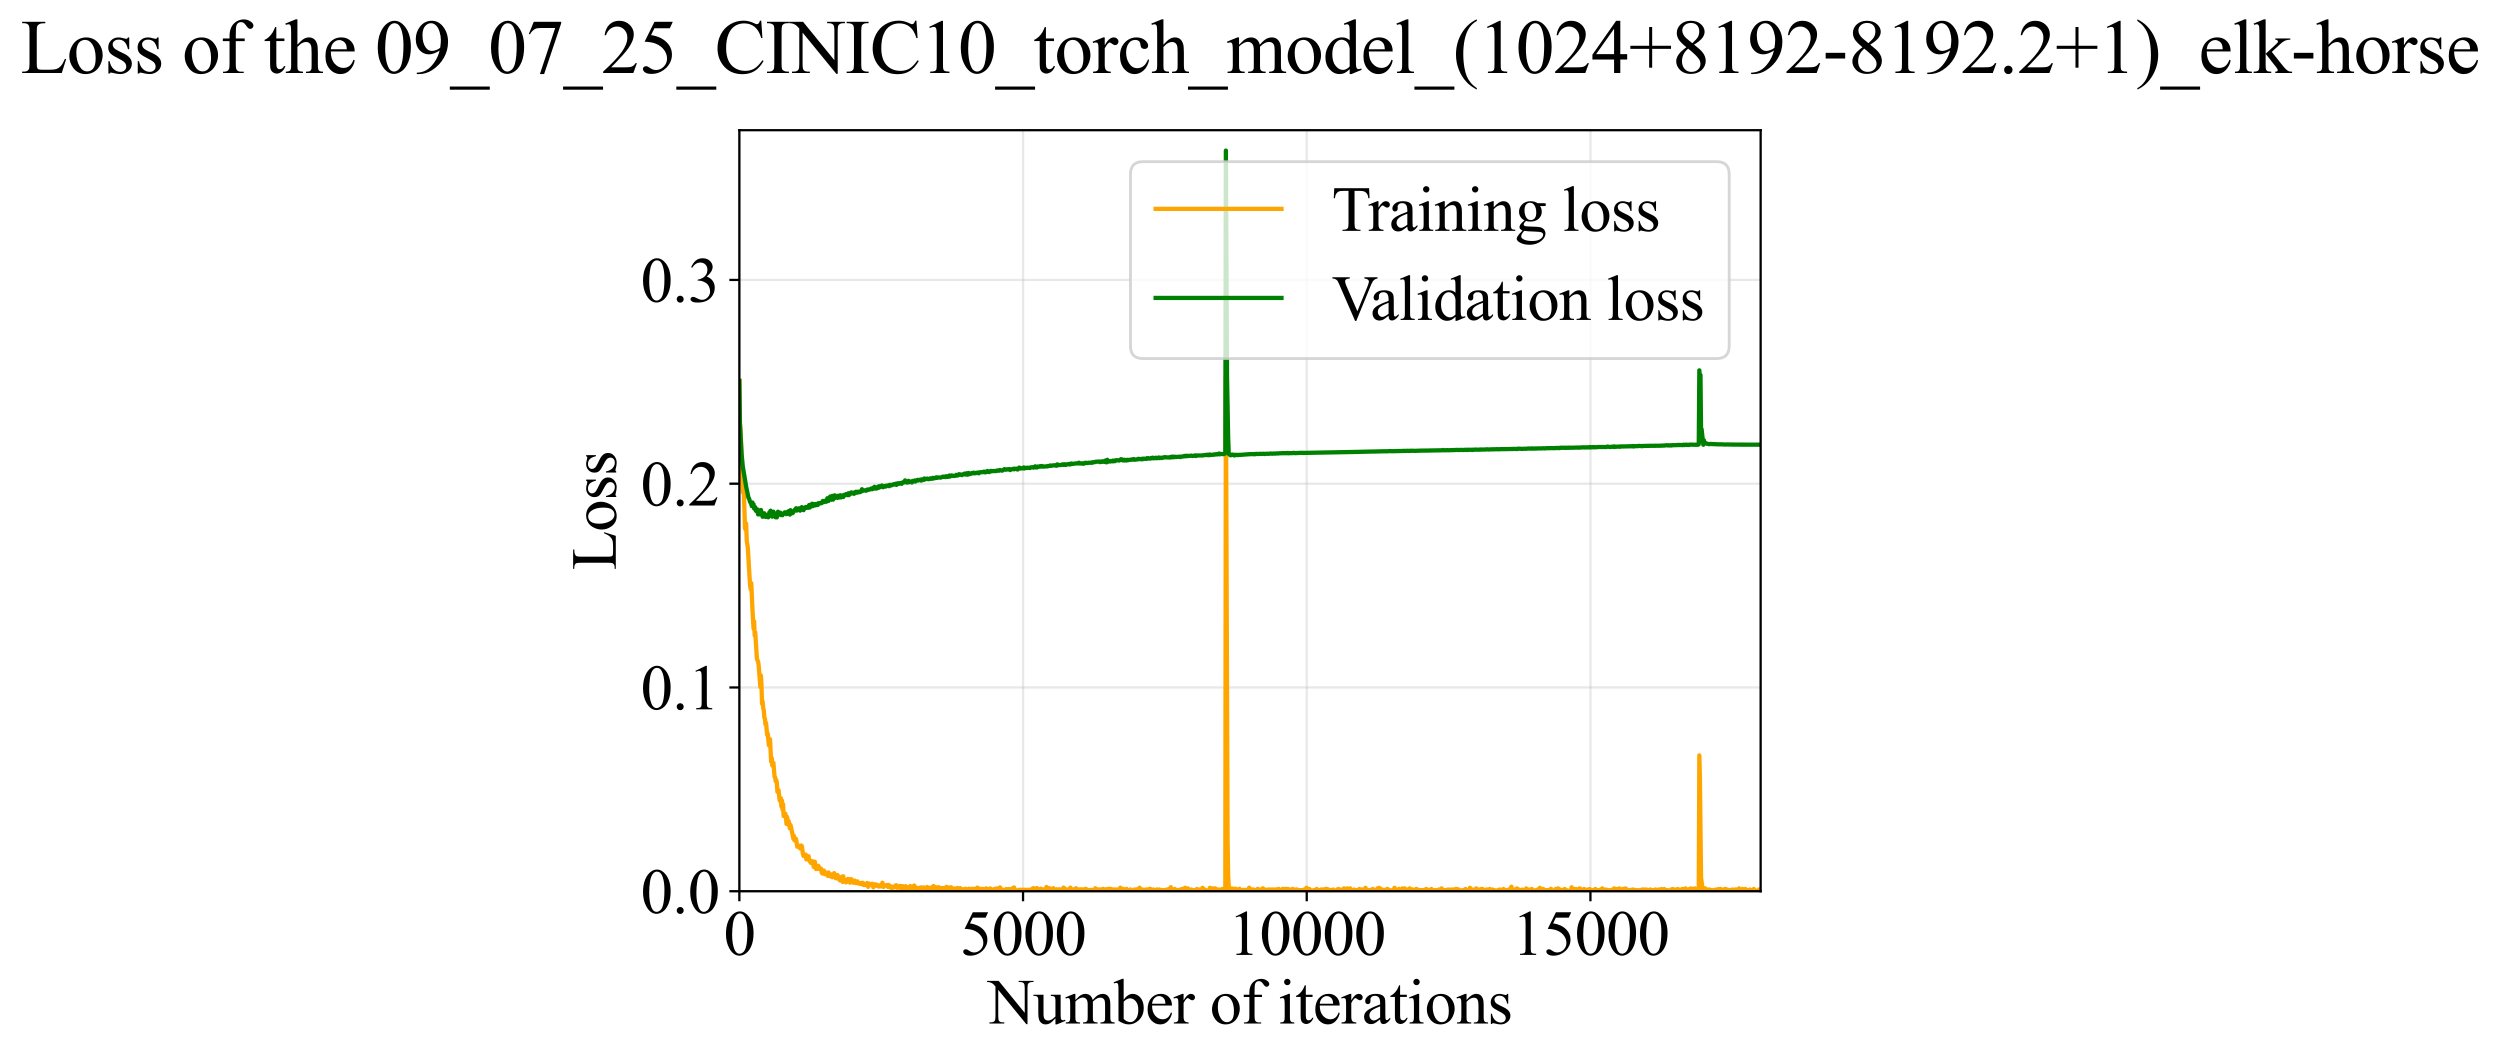 <?xml version="1.0" encoding="utf-8" standalone="no"?>
<!DOCTYPE svg PUBLIC "-//W3C//DTD SVG 1.1//EN"
  "http://www.w3.org/Graphics/SVG/1.1/DTD/svg11.dtd">
<svg xmlns:xlink="http://www.w3.org/1999/xlink" width="874.19pt" height="369.808pt" viewBox="0 0 874.19 369.808" xmlns="http://www.w3.org/2000/svg" version="1.1">
 <defs>
  <style type="text/css">*{stroke-linejoin: round; stroke-linecap: butt}</style>
 </defs>
 <g id="figure_1">
  <g id="patch_1">
   <path d="M -0 369.808 
L 874.19 369.808 
L 874.19 0 
L -0 0 
z
" style="fill: #ffffff"/>
  </g>
  <g id="axes_1">
   <g id="patch_2">
    <path d="M 258.535 311.644 
L 615.655 311.644 
L 615.655 45.532 
L 258.535 45.532 
z
" style="fill: #ffffff"/>
   </g>
   <g id="matplotlib.axis_1">
    <g id="xtick_1">
     <g id="line2d_1">
      <path d="M 258.535 311.644 
L 258.535 45.532 
" clip-path="url(#p72b89ce1c8)" style="fill: none; stroke: #b0b0b0; stroke-opacity: 0.3; stroke-width: 0.8; stroke-linecap: square"/>
     </g>
     <g id="line2d_2">
      <defs>
       <path id="m7dde483f48" d="M 0 0 
L 0 3.5 
" style="stroke: #000000; stroke-width: 0.8"/>
      </defs>
      <g>
       <use xlink:href="#m7dde483f48" x="258.535" y="311.644" style="stroke: #000000; stroke-width: 0.8"/>
      </g>
     </g>
     <g id="text_1">
      <!-- 0 -->
      <g transform="translate(253.035 333.92) scale(0.22 -0.22)">
       <defs>
        <path id="TimesNewRomanPSMT-30" d="M 231 2094 
Q 231 2819 450 3342 
Q 669 3866 1031 4122 
Q 1313 4325 1613 4325 
Q 2100 4325 2488 3828 
Q 2972 3213 2972 2159 
Q 2972 1422 2759 906 
Q 2547 391 2217 158 
Q 1888 -75 1581 -75 
Q 975 -75 572 641 
Q 231 1244 231 2094 
z
M 844 2016 
Q 844 1141 1059 588 
Q 1238 122 1591 122 
Q 1759 122 1940 273 
Q 2122 425 2216 781 
Q 2359 1319 2359 2297 
Q 2359 3022 2209 3506 
Q 2097 3866 1919 4016 
Q 1791 4119 1609 4119 
Q 1397 4119 1231 3928 
Q 1006 3669 925 3112 
Q 844 2556 844 2016 
z
" transform="scale(0.016)"/>
       </defs>
       <use xlink:href="#TimesNewRomanPSMT-30"/>
      </g>
     </g>
    </g>
    <g id="xtick_2">
     <g id="line2d_3">
      <path d="M 357.735 311.644 
L 357.735 45.532 
" clip-path="url(#p72b89ce1c8)" style="fill: none; stroke: #b0b0b0; stroke-opacity: 0.3; stroke-width: 0.8; stroke-linecap: square"/>
     </g>
     <g id="line2d_4">
      <g>
       <use xlink:href="#m7dde483f48" x="357.735" y="311.644" style="stroke: #000000; stroke-width: 0.8"/>
      </g>
     </g>
     <g id="text_2">
      <!-- 5000 -->
      <g transform="translate(335.735 333.92) scale(0.22 -0.22)">
       <defs>
        <path id="TimesNewRomanPSMT-35" d="M 2778 4238 
L 2534 3706 
L 1259 3706 
L 981 3138 
Q 1809 3016 2294 2522 
Q 2709 2097 2709 1522 
Q 2709 1188 2573 903 
Q 2438 619 2231 419 
Q 2025 219 1772 97 
Q 1413 -75 1034 -75 
Q 653 -75 479 54 
Q 306 184 306 341 
Q 306 428 378 495 
Q 450 563 559 563 
Q 641 563 702 538 
Q 763 513 909 409 
Q 1144 247 1384 247 
Q 1750 247 2026 523 
Q 2303 800 2303 1197 
Q 2303 1581 2056 1914 
Q 1809 2247 1375 2428 
Q 1034 2569 447 2591 
L 1259 4238 
L 2778 4238 
z
" transform="scale(0.016)"/>
       </defs>
       <use xlink:href="#TimesNewRomanPSMT-35"/>
       <use xlink:href="#TimesNewRomanPSMT-30" transform="translate(50 0)"/>
       <use xlink:href="#TimesNewRomanPSMT-30" transform="translate(100 0)"/>
       <use xlink:href="#TimesNewRomanPSMT-30" transform="translate(150 0)"/>
      </g>
     </g>
    </g>
    <g id="xtick_3">
     <g id="line2d_5">
      <path d="M 456.935 311.644 
L 456.935 45.532 
" clip-path="url(#p72b89ce1c8)" style="fill: none; stroke: #b0b0b0; stroke-opacity: 0.3; stroke-width: 0.8; stroke-linecap: square"/>
     </g>
     <g id="line2d_6">
      <g>
       <use xlink:href="#m7dde483f48" x="456.935" y="311.644" style="stroke: #000000; stroke-width: 0.8"/>
      </g>
     </g>
     <g id="text_3">
      <!-- 10000 -->
      <g transform="translate(429.435 333.92) scale(0.22 -0.22)">
       <defs>
        <path id="TimesNewRomanPSMT-31" d="M 750 3822 
L 1781 4325 
L 1884 4325 
L 1884 747 
Q 1884 391 1914 303 
Q 1944 216 2037 169 
Q 2131 122 2419 116 
L 2419 0 
L 825 0 
L 825 116 
Q 1125 122 1212 167 
Q 1300 213 1334 289 
Q 1369 366 1369 747 
L 1369 3034 
Q 1369 3497 1338 3628 
Q 1316 3728 1258 3775 
Q 1200 3822 1119 3822 
Q 1003 3822 797 3725 
L 750 3822 
z
" transform="scale(0.016)"/>
       </defs>
       <use xlink:href="#TimesNewRomanPSMT-31"/>
       <use xlink:href="#TimesNewRomanPSMT-30" transform="translate(50 0)"/>
       <use xlink:href="#TimesNewRomanPSMT-30" transform="translate(100 0)"/>
       <use xlink:href="#TimesNewRomanPSMT-30" transform="translate(150 0)"/>
       <use xlink:href="#TimesNewRomanPSMT-30" transform="translate(200 0)"/>
      </g>
     </g>
    </g>
    <g id="xtick_4">
     <g id="line2d_7">
      <path d="M 556.135 311.644 
L 556.135 45.532 
" clip-path="url(#p72b89ce1c8)" style="fill: none; stroke: #b0b0b0; stroke-opacity: 0.3; stroke-width: 0.8; stroke-linecap: square"/>
     </g>
     <g id="line2d_8">
      <g>
       <use xlink:href="#m7dde483f48" x="556.135" y="311.644" style="stroke: #000000; stroke-width: 0.8"/>
      </g>
     </g>
     <g id="text_4">
      <!-- 15000 -->
      <g transform="translate(528.635 333.92) scale(0.22 -0.22)">
       <use xlink:href="#TimesNewRomanPSMT-31"/>
       <use xlink:href="#TimesNewRomanPSMT-35" transform="translate(50 0)"/>
       <use xlink:href="#TimesNewRomanPSMT-30" transform="translate(100 0)"/>
       <use xlink:href="#TimesNewRomanPSMT-30" transform="translate(150 0)"/>
       <use xlink:href="#TimesNewRomanPSMT-30" transform="translate(200 0)"/>
      </g>
     </g>
    </g>
    <g id="text_5">
     <!-- Number of iterations -->
     <g transform="translate(345.453 357.902) scale(0.22 -0.22)">
      <defs>
       <path id="TimesNewRomanPSMT-4e" d="M -84 4238 
L 1066 4238 
L 3656 1059 
L 3656 3503 
Q 3656 3894 3569 3991 
Q 3453 4122 3203 4122 
L 3056 4122 
L 3056 4238 
L 4531 4238 
L 4531 4122 
L 4381 4122 
Q 4113 4122 4000 3959 
Q 3931 3859 3931 3503 
L 3931 -69 
L 3819 -69 
L 1025 3344 
L 1025 734 
Q 1025 344 1109 247 
Q 1228 116 1475 116 
L 1625 116 
L 1625 0 
L 150 0 
L 150 116 
L 297 116 
Q 569 116 681 278 
Q 750 378 750 734 
L 750 3681 
Q 566 3897 470 3965 
Q 375 4034 191 4094 
Q 100 4122 -84 4122 
L -84 4238 
z
" transform="scale(0.016)"/>
       <path id="TimesNewRomanPSMT-75" d="M 2709 2863 
L 2709 1128 
Q 2709 631 2732 520 
Q 2756 409 2807 365 
Q 2859 322 2928 322 
Q 3025 322 3147 375 
L 3191 266 
L 2334 -88 
L 2194 -88 
L 2194 519 
Q 1825 119 1631 15 
Q 1438 -88 1222 -88 
Q 981 -88 804 51 
Q 628 191 559 409 
Q 491 628 491 1028 
L 491 2306 
Q 491 2509 447 2587 
Q 403 2666 317 2708 
Q 231 2750 6 2747 
L 6 2863 
L 1009 2863 
L 1009 947 
Q 1009 547 1148 422 
Q 1288 297 1484 297 
Q 1619 297 1789 381 
Q 1959 466 2194 703 
L 2194 2325 
Q 2194 2569 2105 2655 
Q 2016 2741 1734 2747 
L 1734 2863 
L 2709 2863 
z
" transform="scale(0.016)"/>
       <path id="TimesNewRomanPSMT-6d" d="M 1050 2338 
Q 1363 2650 1419 2697 
Q 1559 2816 1721 2881 
Q 1884 2947 2044 2947 
Q 2313 2947 2506 2790 
Q 2700 2634 2766 2338 
Q 3088 2713 3309 2830 
Q 3531 2947 3766 2947 
Q 3994 2947 4170 2830 
Q 4347 2713 4450 2447 
Q 4519 2266 4519 1878 
L 4519 647 
Q 4519 378 4559 278 
Q 4591 209 4675 161 
Q 4759 113 4950 113 
L 4950 0 
L 3538 0 
L 3538 113 
L 3597 113 
Q 3781 113 3884 184 
Q 3956 234 3988 344 
Q 4000 397 4000 647 
L 4000 1878 
Q 4000 2228 3916 2372 
Q 3794 2572 3525 2572 
Q 3359 2572 3192 2489 
Q 3025 2406 2788 2181 
L 2781 2147 
L 2788 2013 
L 2788 647 
Q 2788 353 2820 281 
Q 2853 209 2943 161 
Q 3034 113 3253 113 
L 3253 0 
L 1806 0 
L 1806 113 
Q 2044 113 2133 169 
Q 2222 225 2256 338 
Q 2272 391 2272 647 
L 2272 1878 
Q 2272 2228 2169 2381 
Q 2031 2581 1784 2581 
Q 1616 2581 1450 2491 
Q 1191 2353 1050 2181 
L 1050 647 
Q 1050 366 1089 281 
Q 1128 197 1204 155 
Q 1281 113 1516 113 
L 1516 0 
L 100 0 
L 100 113 
Q 297 113 375 155 
Q 453 197 493 289 
Q 534 381 534 647 
L 534 1741 
Q 534 2213 506 2350 
Q 484 2453 437 2492 
Q 391 2531 309 2531 
Q 222 2531 100 2484 
L 53 2597 
L 916 2947 
L 1050 2947 
L 1050 2338 
z
" transform="scale(0.016)"/>
       <path id="TimesNewRomanPSMT-62" d="M 984 2369 
Q 1400 2947 1881 2947 
Q 2322 2947 2650 2570 
Q 2978 2194 2978 1541 
Q 2978 778 2472 313 
Q 2038 -88 1503 -88 
Q 1253 -88 995 3 
Q 738 94 469 275 
L 469 3241 
Q 469 3728 445 3840 
Q 422 3953 372 3993 
Q 322 4034 247 4034 
Q 159 4034 28 3984 
L -16 4094 
L 844 4444 
L 984 4444 
L 984 2369 
z
M 984 2169 
L 984 456 
Q 1144 300 1314 220 
Q 1484 141 1663 141 
Q 1947 141 2192 453 
Q 2438 766 2438 1363 
Q 2438 1913 2192 2208 
Q 1947 2503 1634 2503 
Q 1469 2503 1303 2419 
Q 1178 2356 984 2169 
z
" transform="scale(0.016)"/>
       <path id="TimesNewRomanPSMT-65" d="M 681 1784 
Q 678 1147 991 784 
Q 1303 422 1725 422 
Q 2006 422 2214 576 
Q 2422 731 2563 1106 
L 2659 1044 
Q 2594 616 2278 264 
Q 1963 -88 1488 -88 
Q 972 -88 605 314 
Q 238 716 238 1394 
Q 238 2128 614 2539 
Q 991 2950 1559 2950 
Q 2041 2950 2350 2633 
Q 2659 2316 2659 1784 
L 681 1784 
z
M 681 1966 
L 2006 1966 
Q 1991 2241 1941 2353 
Q 1863 2528 1708 2628 
Q 1553 2728 1384 2728 
Q 1125 2728 920 2526 
Q 716 2325 681 1966 
z
" transform="scale(0.016)"/>
       <path id="TimesNewRomanPSMT-72" d="M 1038 2947 
L 1038 2303 
Q 1397 2947 1775 2947 
Q 1947 2947 2059 2842 
Q 2172 2738 2172 2600 
Q 2172 2478 2090 2393 
Q 2009 2309 1897 2309 
Q 1788 2309 1652 2417 
Q 1516 2525 1450 2525 
Q 1394 2525 1328 2463 
Q 1188 2334 1038 2041 
L 1038 669 
Q 1038 431 1097 309 
Q 1138 225 1241 169 
Q 1344 113 1538 113 
L 1538 0 
L 72 0 
L 72 113 
Q 291 113 397 181 
Q 475 231 506 341 
Q 522 394 522 644 
L 522 1753 
Q 522 2253 501 2348 
Q 481 2444 426 2487 
Q 372 2531 291 2531 
Q 194 2531 72 2484 
L 41 2597 
L 906 2947 
L 1038 2947 
z
" transform="scale(0.016)"/>
       <path id="TimesNewRomanPSMT-20" transform="scale(0.016)"/>
       <path id="TimesNewRomanPSMT-6f" d="M 1600 2947 
Q 2250 2947 2644 2453 
Q 2978 2031 2978 1484 
Q 2978 1100 2793 706 
Q 2609 313 2286 112 
Q 1963 -88 1566 -88 
Q 919 -88 538 428 
Q 216 863 216 1403 
Q 216 1797 411 2186 
Q 606 2575 925 2761 
Q 1244 2947 1600 2947 
z
M 1503 2744 
Q 1338 2744 1170 2645 
Q 1003 2547 900 2300 
Q 797 2053 797 1666 
Q 797 1041 1045 587 
Q 1294 134 1700 134 
Q 2003 134 2200 384 
Q 2397 634 2397 1244 
Q 2397 2006 2069 2444 
Q 1847 2744 1503 2744 
z
" transform="scale(0.016)"/>
       <path id="TimesNewRomanPSMT-66" d="M 1319 2638 
L 1319 756 
Q 1319 356 1406 250 
Q 1522 113 1716 113 
L 1975 113 
L 1975 0 
L 266 0 
L 266 113 
L 394 113 
Q 519 113 622 175 
Q 725 238 764 344 
Q 803 450 803 756 
L 803 2638 
L 247 2638 
L 247 2863 
L 803 2863 
L 803 3050 
Q 803 3478 940 3775 
Q 1078 4072 1361 4255 
Q 1644 4438 1997 4438 
Q 2325 4438 2600 4225 
Q 2781 4084 2781 3909 
Q 2781 3816 2700 3733 
Q 2619 3650 2525 3650 
Q 2453 3650 2373 3701 
Q 2294 3753 2178 3923 
Q 2063 4094 1966 4153 
Q 1869 4213 1750 4213 
Q 1606 4213 1506 4136 
Q 1406 4059 1362 3898 
Q 1319 3738 1319 3069 
L 1319 2863 
L 2056 2863 
L 2056 2638 
L 1319 2638 
z
" transform="scale(0.016)"/>
       <path id="TimesNewRomanPSMT-69" d="M 928 4444 
Q 1059 4444 1151 4351 
Q 1244 4259 1244 4128 
Q 1244 3997 1151 3903 
Q 1059 3809 928 3809 
Q 797 3809 703 3903 
Q 609 3997 609 4128 
Q 609 4259 701 4351 
Q 794 4444 928 4444 
z
M 1188 2947 
L 1188 647 
Q 1188 378 1227 289 
Q 1266 200 1342 156 
Q 1419 113 1622 113 
L 1622 0 
L 231 0 
L 231 113 
Q 441 113 512 153 
Q 584 194 626 287 
Q 669 381 669 647 
L 669 1750 
Q 669 2216 641 2353 
Q 619 2453 572 2492 
Q 525 2531 444 2531 
Q 356 2531 231 2484 
L 188 2597 
L 1050 2947 
L 1188 2947 
z
" transform="scale(0.016)"/>
       <path id="TimesNewRomanPSMT-74" d="M 1031 3803 
L 1031 2863 
L 1700 2863 
L 1700 2644 
L 1031 2644 
L 1031 788 
Q 1031 509 1111 412 
Q 1191 316 1316 316 
Q 1419 316 1516 380 
Q 1613 444 1666 569 
L 1788 569 
Q 1678 263 1478 108 
Q 1278 -47 1066 -47 
Q 922 -47 784 33 
Q 647 113 581 261 
Q 516 409 516 719 
L 516 2644 
L 63 2644 
L 63 2747 
Q 234 2816 414 2980 
Q 594 3144 734 3369 
Q 806 3488 934 3803 
L 1031 3803 
z
" transform="scale(0.016)"/>
       <path id="TimesNewRomanPSMT-61" d="M 1822 413 
Q 1381 72 1269 19 
Q 1100 -59 909 -59 
Q 613 -59 420 144 
Q 228 347 228 678 
Q 228 888 322 1041 
Q 450 1253 767 1440 
Q 1084 1628 1822 1897 
L 1822 2009 
Q 1822 2438 1686 2597 
Q 1550 2756 1291 2756 
Q 1094 2756 978 2650 
Q 859 2544 859 2406 
L 866 2225 
Q 866 2081 792 2003 
Q 719 1925 600 1925 
Q 484 1925 411 2006 
Q 338 2088 338 2228 
Q 338 2497 613 2722 
Q 888 2947 1384 2947 
Q 1766 2947 2009 2819 
Q 2194 2722 2281 2516 
Q 2338 2381 2338 1966 
L 2338 994 
Q 2338 584 2353 492 
Q 2369 400 2405 369 
Q 2441 338 2488 338 
Q 2538 338 2575 359 
Q 2641 400 2828 588 
L 2828 413 
Q 2478 -56 2159 -56 
Q 2006 -56 1915 50 
Q 1825 156 1822 413 
z
M 1822 616 
L 1822 1706 
Q 1350 1519 1213 1441 
Q 966 1303 859 1153 
Q 753 1003 753 825 
Q 753 600 887 451 
Q 1022 303 1197 303 
Q 1434 303 1822 616 
z
" transform="scale(0.016)"/>
       <path id="TimesNewRomanPSMT-6e" d="M 1034 2341 
Q 1538 2947 1994 2947 
Q 2228 2947 2397 2830 
Q 2566 2713 2666 2444 
Q 2734 2256 2734 1869 
L 2734 647 
Q 2734 375 2778 278 
Q 2813 200 2889 156 
Q 2966 113 3172 113 
L 3172 0 
L 1756 0 
L 1756 113 
L 1816 113 
Q 2016 113 2095 173 
Q 2175 234 2206 353 
Q 2219 400 2219 647 
L 2219 1819 
Q 2219 2209 2117 2386 
Q 2016 2563 1775 2563 
Q 1403 2563 1034 2156 
L 1034 647 
Q 1034 356 1069 288 
Q 1113 197 1189 155 
Q 1266 113 1500 113 
L 1500 0 
L 84 0 
L 84 113 
L 147 113 
Q 366 113 442 223 
Q 519 334 519 647 
L 519 1709 
Q 519 2225 495 2337 
Q 472 2450 423 2490 
Q 375 2531 294 2531 
Q 206 2531 84 2484 
L 38 2597 
L 900 2947 
L 1034 2947 
L 1034 2341 
z
" transform="scale(0.016)"/>
       <path id="TimesNewRomanPSMT-73" d="M 2050 2947 
L 2050 1972 
L 1947 1972 
Q 1828 2431 1642 2597 
Q 1456 2763 1169 2763 
Q 950 2763 815 2647 
Q 681 2531 681 2391 
Q 681 2216 781 2091 
Q 878 1963 1175 1819 
L 1631 1597 
Q 2266 1288 2266 781 
Q 2266 391 1970 151 
Q 1675 -88 1309 -88 
Q 1047 -88 709 6 
Q 606 38 541 38 
Q 469 38 428 -44 
L 325 -44 
L 325 978 
L 428 978 
Q 516 541 762 319 
Q 1009 97 1316 97 
Q 1531 97 1667 223 
Q 1803 350 1803 528 
Q 1803 744 1651 891 
Q 1500 1038 1047 1263 
Q 594 1488 453 1669 
Q 313 1847 313 2119 
Q 313 2472 555 2709 
Q 797 2947 1181 2947 
Q 1350 2947 1591 2875 
Q 1750 2828 1803 2828 
Q 1853 2828 1881 2850 
Q 1909 2872 1947 2947 
L 2050 2947 
z
" transform="scale(0.016)"/>
      </defs>
      <use xlink:href="#TimesNewRomanPSMT-4e"/>
      <use xlink:href="#TimesNewRomanPSMT-75" transform="translate(72.217 0)"/>
      <use xlink:href="#TimesNewRomanPSMT-6d" transform="translate(122.217 0)"/>
      <use xlink:href="#TimesNewRomanPSMT-62" transform="translate(200 0)"/>
      <use xlink:href="#TimesNewRomanPSMT-65" transform="translate(250 0)"/>
      <use xlink:href="#TimesNewRomanPSMT-72" transform="translate(294.385 0)"/>
      <use xlink:href="#TimesNewRomanPSMT-20" transform="translate(327.686 0)"/>
      <use xlink:href="#TimesNewRomanPSMT-6f" transform="translate(352.686 0)"/>
      <use xlink:href="#TimesNewRomanPSMT-66" transform="translate(402.686 0)"/>
      <use xlink:href="#TimesNewRomanPSMT-20" transform="translate(435.986 0)"/>
      <use xlink:href="#TimesNewRomanPSMT-69" transform="translate(460.986 0)"/>
      <use xlink:href="#TimesNewRomanPSMT-74" transform="translate(488.77 0)"/>
      <use xlink:href="#TimesNewRomanPSMT-65" transform="translate(516.553 0)"/>
      <use xlink:href="#TimesNewRomanPSMT-72" transform="translate(560.938 0)"/>
      <use xlink:href="#TimesNewRomanPSMT-61" transform="translate(594.238 0)"/>
      <use xlink:href="#TimesNewRomanPSMT-74" transform="translate(638.623 0)"/>
      <use xlink:href="#TimesNewRomanPSMT-69" transform="translate(666.406 0)"/>
      <use xlink:href="#TimesNewRomanPSMT-6f" transform="translate(694.189 0)"/>
      <use xlink:href="#TimesNewRomanPSMT-6e" transform="translate(744.189 0)"/>
      <use xlink:href="#TimesNewRomanPSMT-73" transform="translate(794.189 0)"/>
     </g>
    </g>
   </g>
   <g id="matplotlib.axis_2">
    <g id="ytick_1">
     <g id="line2d_9">
      <path d="M 258.535 311.644 
L 615.655 311.644 
" clip-path="url(#p72b89ce1c8)" style="fill: none; stroke: #b0b0b0; stroke-opacity: 0.3; stroke-width: 0.8; stroke-linecap: square"/>
     </g>
     <g id="line2d_10">
      <defs>
       <path id="mb164be52d4" d="M 0 0 
L -3.5 0 
" style="stroke: #000000; stroke-width: 0.8"/>
      </defs>
      <g>
       <use xlink:href="#mb164be52d4" x="258.535" y="311.644" style="stroke: #000000; stroke-width: 0.8"/>
      </g>
     </g>
     <g id="text_6">
      <!-- 0.0 -->
      <g transform="translate(224.035 319.282) scale(0.22 -0.22)">
       <defs>
        <path id="TimesNewRomanPSMT-2e" d="M 800 606 
Q 947 606 1047 504 
Q 1147 403 1147 259 
Q 1147 116 1045 14 
Q 944 -88 800 -88 
Q 656 -88 554 14 
Q 453 116 453 259 
Q 453 406 554 506 
Q 656 606 800 606 
z
" transform="scale(0.016)"/>
       </defs>
       <use xlink:href="#TimesNewRomanPSMT-30"/>
       <use xlink:href="#TimesNewRomanPSMT-2e" transform="translate(50 0)"/>
       <use xlink:href="#TimesNewRomanPSMT-30" transform="translate(75 0)"/>
      </g>
     </g>
    </g>
    <g id="ytick_2">
     <g id="line2d_11">
      <path d="M 258.535 240.393 
L 615.655 240.393 
" clip-path="url(#p72b89ce1c8)" style="fill: none; stroke: #b0b0b0; stroke-opacity: 0.3; stroke-width: 0.8; stroke-linecap: square"/>
     </g>
     <g id="line2d_12">
      <g>
       <use xlink:href="#mb164be52d4" x="258.535" y="240.393" style="stroke: #000000; stroke-width: 0.8"/>
      </g>
     </g>
     <g id="text_7">
      <!-- 0.1 -->
      <g transform="translate(224.035 248.031) scale(0.22 -0.22)">
       <use xlink:href="#TimesNewRomanPSMT-30"/>
       <use xlink:href="#TimesNewRomanPSMT-2e" transform="translate(50 0)"/>
       <use xlink:href="#TimesNewRomanPSMT-31" transform="translate(75 0)"/>
      </g>
     </g>
    </g>
    <g id="ytick_3">
     <g id="line2d_13">
      <path d="M 258.535 169.142 
L 615.655 169.142 
" clip-path="url(#p72b89ce1c8)" style="fill: none; stroke: #b0b0b0; stroke-opacity: 0.3; stroke-width: 0.8; stroke-linecap: square"/>
     </g>
     <g id="line2d_14">
      <g>
       <use xlink:href="#mb164be52d4" x="258.535" y="169.142" style="stroke: #000000; stroke-width: 0.8"/>
      </g>
     </g>
     <g id="text_8">
      <!-- 0.2 -->
      <g transform="translate(224.035 176.78) scale(0.22 -0.22)">
       <defs>
        <path id="TimesNewRomanPSMT-32" d="M 2934 816 
L 2638 0 
L 138 0 
L 138 116 
Q 1241 1122 1691 1759 
Q 2141 2397 2141 2925 
Q 2141 3328 1894 3587 
Q 1647 3847 1303 3847 
Q 991 3847 742 3664 
Q 494 3481 375 3128 
L 259 3128 
Q 338 3706 661 4015 
Q 984 4325 1469 4325 
Q 1984 4325 2329 3994 
Q 2675 3663 2675 3213 
Q 2675 2891 2525 2569 
Q 2294 2063 1775 1497 
Q 997 647 803 472 
L 1909 472 
Q 2247 472 2383 497 
Q 2519 522 2628 598 
Q 2738 675 2819 816 
L 2934 816 
z
" transform="scale(0.016)"/>
       </defs>
       <use xlink:href="#TimesNewRomanPSMT-30"/>
       <use xlink:href="#TimesNewRomanPSMT-2e" transform="translate(50 0)"/>
       <use xlink:href="#TimesNewRomanPSMT-32" transform="translate(75 0)"/>
      </g>
     </g>
    </g>
    <g id="ytick_4">
     <g id="line2d_15">
      <path d="M 258.535 97.891 
L 615.655 97.891 
" clip-path="url(#p72b89ce1c8)" style="fill: none; stroke: #b0b0b0; stroke-opacity: 0.3; stroke-width: 0.8; stroke-linecap: square"/>
     </g>
     <g id="line2d_16">
      <g>
       <use xlink:href="#mb164be52d4" x="258.535" y="97.891" style="stroke: #000000; stroke-width: 0.8"/>
      </g>
     </g>
     <g id="text_9">
      <!-- 0.3 -->
      <g transform="translate(224.035 105.529) scale(0.22 -0.22)">
       <defs>
        <path id="TimesNewRomanPSMT-33" d="M 325 3431 
Q 506 3859 782 4092 
Q 1059 4325 1472 4325 
Q 1981 4325 2253 3994 
Q 2459 3747 2459 3466 
Q 2459 3003 1878 2509 
Q 2269 2356 2469 2072 
Q 2669 1788 2669 1403 
Q 2669 853 2319 450 
Q 1863 -75 997 -75 
Q 569 -75 414 31 
Q 259 138 259 259 
Q 259 350 332 419 
Q 406 488 509 488 
Q 588 488 669 463 
Q 722 447 909 348 
Q 1097 250 1169 231 
Q 1284 197 1416 197 
Q 1734 197 1970 444 
Q 2206 691 2206 1028 
Q 2206 1275 2097 1509 
Q 2016 1684 1919 1775 
Q 1784 1900 1550 2001 
Q 1316 2103 1072 2103 
L 972 2103 
L 972 2197 
Q 1219 2228 1467 2375 
Q 1716 2522 1828 2728 
Q 1941 2934 1941 3181 
Q 1941 3503 1739 3701 
Q 1538 3900 1238 3900 
Q 753 3900 428 3381 
L 325 3431 
z
" transform="scale(0.016)"/>
       </defs>
       <use xlink:href="#TimesNewRomanPSMT-30"/>
       <use xlink:href="#TimesNewRomanPSMT-2e" transform="translate(50 0)"/>
       <use xlink:href="#TimesNewRomanPSMT-33" transform="translate(75 0)"/>
      </g>
     </g>
    </g>
    <g id="text_10">
     <!-- Loss -->
     <g transform="translate(215.329 199.369) rotate(-90) scale(0.22 -0.22)">
      <defs>
       <path id="TimesNewRomanPSMT-4c" d="M 3669 1172 
L 3772 1150 
L 3409 0 
L 128 0 
L 128 116 
L 288 116 
Q 556 116 672 291 
Q 738 391 738 753 
L 738 3488 
Q 738 3884 650 3984 
Q 528 4122 288 4122 
L 128 4122 
L 128 4238 
L 2047 4238 
L 2047 4122 
Q 1709 4125 1573 4059 
Q 1438 3994 1388 3894 
Q 1338 3794 1338 3416 
L 1338 753 
Q 1338 494 1388 397 
Q 1425 331 1503 300 
Q 1581 269 1991 269 
L 2300 269 
Q 2788 269 2984 341 
Q 3181 413 3343 595 
Q 3506 778 3669 1172 
z
" transform="scale(0.016)"/>
      </defs>
      <use xlink:href="#TimesNewRomanPSMT-4c"/>
      <use xlink:href="#TimesNewRomanPSMT-6f" transform="translate(61.084 0)"/>
      <use xlink:href="#TimesNewRomanPSMT-73" transform="translate(111.084 0)"/>
      <use xlink:href="#TimesNewRomanPSMT-73" transform="translate(150 0)"/>
     </g>
    </g>
   </g>
   <g id="line2d_17">
    <path d="M 258.535 133.109 
L 258.734 147.98 
L 258.932 150.037 
L 259.131 155.096 
L 259.528 167.964 
L 259.726 172.107 
L 259.925 170.175 
L 260.123 172.345 
L 260.52 184.836 
L 260.719 185.171 
L 260.917 183.054 
L 261.116 189.062 
L 261.513 191.648 
L 261.91 198.682 
L 262.307 205.061 
L 262.505 206.06 
L 262.704 203.928 
L 263.101 212.83 
L 263.498 219.819 
L 263.696 217.307 
L 263.895 222.231 
L 264.093 221.173 
L 264.49 227.571 
L 264.689 230.418 
L 265.086 231.351 
L 265.284 232.613 
L 265.88 240.24 
L 266.079 236.204 
L 266.277 239.925 
L 266.476 246.106 
L 266.674 245.319 
L 266.873 247.564 
L 267.071 248.29 
L 267.27 250.858 
L 267.468 251.327 
L 267.667 253.34 
L 267.865 252.802 
L 268.262 256.983 
L 268.461 256.532 
L 268.858 260.618 
L 269.056 260.02 
L 269.255 258.483 
L 269.652 266.332 
L 269.85 265.057 
L 270.049 267.658 
L 270.247 267.813 
L 270.446 266.762 
L 270.843 271.62 
L 271.041 271.791 
L 271.24 273.153 
L 271.438 272.795 
L 271.637 273.724 
L 271.835 276.881 
L 272.034 276.136 
L 272.232 276.286 
L 272.629 279.899 
L 273.026 279.12 
L 273.225 281.977 
L 273.423 279.926 
L 273.622 283.086 
L 273.82 281.216 
L 274.019 285.347 
L 274.217 284.833 
L 274.416 284.857 
L 274.614 284.506 
L 274.813 285.389 
L 275.011 288.113 
L 275.21 285.648 
L 275.607 288.332 
L 275.806 287.154 
L 276.203 289.653 
L 276.401 288.482 
L 276.6 289.162 
L 277.394 293.204 
L 277.592 292.261 
L 277.791 293.833 
L 277.989 293.937 
L 278.188 293.191 
L 278.386 293.486 
L 278.783 296.069 
L 278.982 295.722 
L 279.18 295.643 
L 279.577 296.136 
L 279.776 296.672 
L 280.173 295.646 
L 280.371 295.808 
L 280.768 298.581 
L 280.967 299.316 
L 281.165 299.2 
L 281.364 298.789 
L 281.562 299.343 
L 281.761 298.857 
L 281.959 300.526 
L 282.356 299.384 
L 282.555 299.698 
L 282.753 299.402 
L 282.952 300.815 
L 283.547 301.738 
L 283.746 301.139 
L 283.944 301.556 
L 284.143 301.145 
L 284.54 303.147 
L 284.937 301.321 
L 285.334 303.877 
L 285.731 302.906 
L 285.93 303.853 
L 286.128 302.759 
L 286.724 303.903 
L 286.922 303.738 
L 287.121 303.775 
L 287.319 305.119 
L 287.518 305.426 
L 287.716 304.783 
L 287.915 304.958 
L 288.113 304.435 
L 288.312 305.658 
L 288.51 305.641 
L 288.709 305.338 
L 288.907 305.726 
L 289.106 305.209 
L 289.304 305.27 
L 289.503 306.292 
L 289.701 305.065 
L 289.9 306.289 
L 290.297 306.168 
L 290.495 305.712 
L 290.694 306.577 
L 290.892 306.534 
L 291.091 306.74 
L 291.686 305.318 
L 292.282 307.109 
L 292.48 306.956 
L 292.877 305.991 
L 293.076 307.258 
L 293.473 307.324 
L 293.671 307.848 
L 293.87 307.506 
L 294.068 307.636 
L 294.267 306.667 
L 294.465 306.51 
L 294.664 308.4 
L 294.863 306.417 
L 295.061 308.024 
L 295.26 307.501 
L 295.458 308.234 
L 295.657 307.813 
L 295.855 308.553 
L 296.252 308.186 
L 296.451 307.344 
L 296.649 307.601 
L 296.848 307.396 
L 297.046 307.537 
L 297.245 308.648 
L 297.443 308.191 
L 297.642 307.396 
L 297.84 308.139 
L 298.039 307.983 
L 298.237 308.6 
L 298.436 308.635 
L 298.634 308.429 
L 298.833 307.909 
L 299.031 308.74 
L 299.23 308.515 
L 299.428 308.789 
L 299.825 308.195 
L 300.222 308.932 
L 300.421 308.873 
L 300.818 309.093 
L 301.016 308.753 
L 301.413 309.173 
L 301.612 308.673 
L 301.81 308.786 
L 302.009 309.47 
L 302.207 309.153 
L 302.406 309.432 
L 302.604 309.482 
L 302.803 309.181 
L 303.001 309.231 
L 303.2 308.763 
L 303.597 310.104 
L 303.795 308.938 
L 303.994 309.172 
L 304.192 309.121 
L 304.391 309.323 
L 304.59 309.192 
L 304.788 309.381 
L 304.987 309.02 
L 305.185 309.204 
L 305.384 310.285 
L 305.582 309.294 
L 305.781 309.584 
L 305.979 309.223 
L 306.178 309.713 
L 306.376 309.348 
L 306.575 309.334 
L 307.17 310.006 
L 307.369 309.825 
L 307.567 310.007 
L 307.766 309.531 
L 307.964 309.718 
L 308.163 309.372 
L 308.361 309.966 
L 308.56 308.667 
L 308.957 310.152 
L 309.155 309.698 
L 309.552 309.568 
L 309.949 309.662 
L 310.148 309.455 
L 310.545 310.174 
L 310.743 309.43 
L 311.14 310.252 
L 311.339 309.847 
L 311.736 310.495 
L 311.934 310.512 
L 312.133 310.11 
L 312.331 310.318 
L 312.53 310.217 
L 312.728 310.308 
L 313.125 309.623 
L 313.324 309.776 
L 313.522 309.586 
L 313.721 310.446 
L 313.919 310.02 
L 314.118 310.163 
L 314.317 309.918 
L 314.515 310.069 
L 314.714 309.783 
L 314.912 310.607 
L 315.111 309.853 
L 315.309 310.87 
L 315.508 310.03 
L 315.706 309.885 
L 315.905 310.821 
L 316.302 310.248 
L 316.5 310.634 
L 316.699 309.88 
L 316.897 310.744 
L 317.096 310.745 
L 317.294 310.194 
L 317.691 310.745 
L 317.89 310.774 
L 318.287 309.821 
L 318.485 310.578 
L 318.684 310.561 
L 318.882 310.365 
L 319.081 310 
L 319.279 310.785 
L 319.478 310.582 
L 319.676 309.642 
L 319.875 310.681 
L 320.073 310.482 
L 320.272 310.594 
L 320.47 310.409 
L 320.867 310.641 
L 321.066 311.038 
L 321.463 310.445 
L 321.661 311.054 
L 321.86 310.347 
L 322.058 310.692 
L 322.257 310.305 
L 322.455 310.911 
L 322.654 310.739 
L 322.852 310.904 
L 323.051 310.308 
L 323.249 310.501 
L 323.448 310.54 
L 323.646 310.939 
L 323.845 310.512 
L 324.044 310.736 
L 324.242 310.178 
L 324.441 310.378 
L 324.838 310.961 
L 325.036 310.785 
L 325.235 310.771 
L 325.433 310.384 
L 325.632 311.005 
L 325.83 310.782 
L 326.029 310.176 
L 326.227 310.415 
L 326.426 309.814 
L 326.624 310.599 
L 327.021 310.759 
L 327.22 310.239 
L 327.418 311.014 
L 327.617 310.618 
L 327.815 310.83 
L 328.212 310.206 
L 328.411 310.434 
L 328.609 311.027 
L 328.808 310.655 
L 329.006 311.256 
L 329.205 310.673 
L 329.403 310.481 
L 329.602 310.659 
L 329.8 311.076 
L 329.999 311.004 
L 330.197 310.505 
L 330.396 310.478 
L 330.793 311.053 
L 330.991 310.116 
L 331.19 311.087 
L 331.388 310.334 
L 331.587 310.888 
L 331.984 310.876 
L 332.182 310.298 
L 332.381 311.294 
L 332.579 310.282 
L 332.976 310.906 
L 333.374 310.89 
L 333.572 310.681 
L 333.771 310.706 
L 333.969 311.115 
L 334.168 311.11 
L 334.366 310.916 
L 334.565 310.998 
L 334.763 310.518 
L 335.16 311.123 
L 335.359 310.769 
L 335.557 310.934 
L 335.756 310.539 
L 336.153 311.133 
L 336.351 310.954 
L 336.748 310.947 
L 336.947 311.164 
L 337.344 311.149 
L 337.542 310.773 
L 338.138 311.354 
L 338.733 310.771 
L 338.932 311.182 
L 339.13 311.186 
L 339.329 311.384 
L 339.726 310.802 
L 339.924 311.386 
L 340.123 310.802 
L 340.321 311.192 
L 340.52 310.787 
L 340.718 311.206 
L 340.917 311.206 
L 341.314 310.814 
L 341.512 311.214 
L 341.711 310.407 
L 341.909 310.413 
L 342.108 311.213 
L 342.306 311.401 
L 342.505 311.23 
L 342.703 311.219 
L 343.101 310.824 
L 343.299 311.406 
L 343.498 311.225 
L 343.696 310.824 
L 343.895 311.22 
L 344.093 311.035 
L 344.292 311.229 
L 344.49 310.834 
L 344.689 311.231 
L 344.887 310.641 
L 345.284 311.445 
L 345.483 311.036 
L 345.681 311.251 
L 345.88 310.845 
L 346.078 311.249 
L 346.277 310.663 
L 346.475 311.431 
L 346.872 311.052 
L 347.071 311.256 
L 347.269 311.06 
L 347.468 311.063 
L 347.666 310.854 
L 347.865 310.868 
L 348.262 311.245 
L 348.46 310.676 
L 348.659 311.265 
L 348.857 311.274 
L 349.056 310.678 
L 349.254 311.273 
L 349.453 311.072 
L 349.651 310.294 
L 350.048 311.276 
L 350.247 311.285 
L 350.445 311.077 
L 350.644 311.081 
L 350.842 311.283 
L 351.438 311.282 
L 351.636 311.486 
L 351.835 310.878 
L 352.033 311.486 
L 352.232 311.08 
L 352.43 311.291 
L 352.629 310.893 
L 352.828 311.487 
L 353.026 310.903 
L 353.225 310.904 
L 353.423 311.493 
L 353.622 311.095 
L 353.82 311.491 
L 354.217 310.514 
L 354.416 311.304 
L 354.614 310.318 
L 354.813 311.104 
L 355.21 311.503 
L 355.408 311.504 
L 355.607 311.309 
L 356.004 311.314 
L 356.202 311.506 
L 356.401 311.108 
L 356.798 311.513 
L 356.996 311.112 
L 357.195 311.51 
L 357.393 311.517 
L 357.592 311.121 
L 357.79 311.512 
L 357.989 311.121 
L 358.187 311.314 
L 358.386 311.122 
L 358.783 311.526 
L 359.18 311.127 
L 359.378 311.519 
L 359.577 311.527 
L 359.775 311.123 
L 360.172 311.529 
L 360.371 311.131 
L 360.569 311.335 
L 360.768 311.332 
L 360.966 310.732 
L 361.165 310.934 
L 361.363 310.548 
L 361.562 310.939 
L 361.76 310.943 
L 361.959 311.331 
L 362.157 310.944 
L 362.356 311.143 
L 362.555 310.544 
L 362.753 311.34 
L 363.15 310.947 
L 363.349 311.143 
L 363.547 310.942 
L 363.746 310.944 
L 363.944 310.752 
L 364.143 311.345 
L 364.341 310.95 
L 364.54 311.348 
L 364.738 311.153 
L 364.937 311.349 
L 365.135 310.958 
L 365.334 311.547 
L 365.731 311.152 
L 365.929 310.162 
L 366.525 311.353 
L 366.723 311.151 
L 366.922 310.563 
L 367.12 311.355 
L 367.319 311.357 
L 367.517 311.556 
L 367.716 311.359 
L 367.914 310.962 
L 368.113 311.157 
L 368.311 310.571 
L 368.51 310.766 
L 368.708 311.359 
L 368.907 311.165 
L 369.304 311.557 
L 369.502 310.962 
L 369.899 311.364 
L 370.296 310.969 
L 370.495 310.969 
L 370.892 311.568 
L 371.09 311.364 
L 371.289 310.974 
L 371.487 311.566 
L 371.884 310.379 
L 372.083 310.58 
L 372.282 311.173 
L 372.48 310.778 
L 372.679 311.172 
L 372.877 310.972 
L 373.473 311.572 
L 373.671 311.37 
L 373.87 311.372 
L 374.267 310.382 
L 374.465 311.178 
L 374.664 310.978 
L 375.061 310.982 
L 375.259 311.379 
L 375.458 310.978 
L 375.656 311.378 
L 375.855 311.379 
L 376.252 310.587 
L 376.45 310.98 
L 376.847 310.983 
L 377.046 311.582 
L 377.244 310.984 
L 377.443 311.58 
L 377.84 310.984 
L 378.038 311.383 
L 378.237 310.986 
L 378.435 310.988 
L 378.634 311.385 
L 379.031 310.986 
L 379.229 311.185 
L 379.428 311.585 
L 379.626 310.791 
L 379.825 310.99 
L 380.023 310.992 
L 380.222 311.387 
L 380.42 311.188 
L 380.619 311.386 
L 381.016 311.386 
L 381.214 311.191 
L 381.413 311.39 
L 381.612 311.189 
L 381.81 311.588 
L 382.009 311.192 
L 382.207 311.195 
L 382.604 311.59 
L 382.803 311.393 
L 383.001 310.602 
L 383.398 310.998 
L 383.597 311.391 
L 383.795 310.999 
L 383.994 310.994 
L 384.391 311.394 
L 384.589 310.998 
L 384.788 311.394 
L 384.986 311.395 
L 385.185 311 
L 385.383 311.197 
L 385.582 311.198 
L 385.78 310.806 
L 385.979 311.199 
L 386.177 310.999 
L 386.376 311.595 
L 386.574 310.978 
L 386.773 311.178 
L 386.971 311.188 
L 387.368 310.801 
L 387.567 311.199 
L 387.964 311.2 
L 388.162 310.808 
L 388.361 310.803 
L 388.758 311.4 
L 389.155 311.005 
L 389.353 311.203 
L 389.552 311.007 
L 389.75 311.003 
L 390.147 311.4 
L 390.544 311.007 
L 390.941 311.404 
L 391.14 311.402 
L 391.339 311.007 
L 391.537 311.402 
L 391.736 310.413 
L 391.934 311.393 
L 392.133 311.002 
L 392.331 311.203 
L 392.53 311.6 
L 392.728 310.808 
L 393.125 311.603 
L 393.324 311.206 
L 393.721 311.208 
L 393.919 310.809 
L 394.118 311.207 
L 394.316 311.208 
L 394.713 311.606 
L 395.309 311.01 
L 395.507 311.211 
L 395.706 311.607 
L 395.904 311.408 
L 396.5 311.407 
L 396.698 311.014 
L 396.897 311.213 
L 397.095 311.213 
L 397.294 311.014 
L 397.492 311.014 
L 397.691 311.214 
L 397.889 311.609 
L 398.088 310.818 
L 398.286 311.214 
L 398.485 310.42 
L 398.683 311.215 
L 399.08 311.215 
L 399.279 311.612 
L 399.477 311.016 
L 399.874 311.613 
L 400.271 311.215 
L 400.47 311.414 
L 400.668 311.019 
L 400.867 311.019 
L 401.066 311.414 
L 401.661 311.415 
L 401.86 310.821 
L 402.058 311.612 
L 402.257 310.819 
L 402.654 311.416 
L 402.852 311.614 
L 403.051 311.416 
L 403.249 311.022 
L 403.646 311.416 
L 403.845 311.417 
L 404.043 311.615 
L 404.242 311.615 
L 404.44 311.023 
L 404.639 311.022 
L 404.837 311.418 
L 405.036 311.22 
L 405.234 311.616 
L 405.433 311.022 
L 405.631 311.616 
L 405.83 311.615 
L 406.028 311.221 
L 406.227 311.618 
L 406.425 311.419 
L 406.624 311.421 
L 406.822 311.222 
L 407.021 311.42 
L 407.219 311.419 
L 407.418 311.222 
L 407.616 311.42 
L 407.815 311.42 
L 408.013 311.024 
L 408.212 311.421 
L 408.41 311.025 
L 408.609 311.223 
L 408.807 310.827 
L 409.006 311.223 
L 409.204 311.026 
L 409.403 310.234 
L 409.601 311.224 
L 409.8 311.224 
L 409.998 311.62 
L 410.197 311.026 
L 410.594 311.62 
L 410.793 310.83 
L 410.991 311.422 
L 411.19 311.225 
L 411.388 311.423 
L 411.587 311.423 
L 411.785 311.226 
L 411.984 311.423 
L 412.182 311.226 
L 412.381 311.226 
L 412.579 311.423 
L 412.778 311.029 
L 412.976 311.226 
L 413.373 310.831 
L 413.77 311.426 
L 413.969 311.03 
L 414.167 311.622 
L 414.366 310.435 
L 414.763 311.226 
L 414.961 311.03 
L 415.16 311.623 
L 415.358 310.634 
L 415.755 311.623 
L 415.954 311.228 
L 416.152 311.624 
L 416.351 311.426 
L 416.549 311.03 
L 416.748 311.427 
L 416.946 311.228 
L 417.145 311.427 
L 417.343 311.228 
L 417.542 311.624 
L 417.74 311.427 
L 417.939 311.626 
L 418.137 311.23 
L 418.336 311.428 
L 418.534 310.834 
L 418.733 311.427 
L 418.931 311.625 
L 419.13 311.625 
L 419.527 311.031 
L 419.725 311.032 
L 419.924 311.23 
L 420.122 311.23 
L 420.321 311.625 
L 420.52 310.439 
L 420.718 311.23 
L 420.917 310.834 
L 421.512 311.429 
L 421.711 311.231 
L 421.909 311.429 
L 422.108 311.429 
L 422.306 311.627 
L 422.703 311.627 
L 422.902 311.232 
L 423.1 310.44 
L 423.299 311.232 
L 423.497 311.232 
L 423.696 311.429 
L 424.093 310.638 
L 424.291 311.43 
L 424.688 311.43 
L 424.887 310.639 
L 425.085 311.232 
L 425.284 310.837 
L 425.482 311.431 
L 425.681 311.431 
L 425.879 311.629 
L 426.078 311.629 
L 426.276 311.034 
L 426.475 311.035 
L 426.673 311.629 
L 426.872 311.431 
L 427.269 311.431 
L 427.467 310.837 
L 427.666 311.036 
L 427.864 311.432 
L 428.063 311.233 
L 428.261 310.839 
L 428.46 311.629 
L 428.658 131.991 
L 429.254 293.592 
L 429.452 306.353 
L 429.651 309.62 
L 429.849 310.825 
L 430.048 310.477 
L 430.247 311.219 
L 430.445 310.95 
L 430.644 311.309 
L 430.842 310.707 
L 431.041 311.324 
L 431.239 310.739 
L 431.438 310.958 
L 431.636 311.352 
L 432.033 310.754 
L 432.232 310.962 
L 432.43 310.962 
L 432.629 311.357 
L 432.827 311.17 
L 433.224 311.172 
L 433.423 310.775 
L 433.621 311.375 
L 433.82 311.378 
L 434.018 311.575 
L 434.217 311.377 
L 434.415 311.376 
L 434.614 311.179 
L 434.812 311.578 
L 435.011 311.187 
L 435.209 311.188 
L 435.408 311.391 
L 435.606 311.188 
L 436.4 311.194 
L 436.599 310.997 
L 436.797 310.401 
L 436.996 311.192 
L 437.194 311.391 
L 437.591 311.391 
L 437.79 310.999 
L 437.988 311.589 
L 438.187 310.998 
L 438.385 311.199 
L 438.782 311.2 
L 438.981 311.4 
L 439.577 311.399 
L 439.775 310.805 
L 439.974 311.202 
L 440.172 311.204 
L 440.371 311.008 
L 440.569 311.402 
L 440.768 311.402 
L 440.966 311.207 
L 441.363 311.6 
L 441.562 310.616 
L 441.76 311.402 
L 441.959 311.206 
L 442.157 311.406 
L 442.356 311.012 
L 442.753 311.605 
L 442.951 311.209 
L 443.15 311.606 
L 443.348 311.41 
L 443.547 311.011 
L 443.745 311.604 
L 443.944 311.014 
L 444.142 311.21 
L 444.341 311.209 
L 444.539 311.407 
L 444.738 311.015 
L 444.936 311.212 
L 445.135 311.015 
L 445.333 311.413 
L 445.532 311.214 
L 445.73 311.411 
L 445.929 311.015 
L 446.127 311.413 
L 446.326 311.016 
L 446.524 311.016 
L 446.723 311.412 
L 446.921 311.414 
L 447.12 310.818 
L 447.318 311.612 
L 447.517 311.415 
L 447.715 311.612 
L 447.914 311.218 
L 448.112 311.414 
L 448.311 311.414 
L 448.509 310.819 
L 448.708 311.415 
L 448.906 311.614 
L 449.105 311.415 
L 449.304 310.82 
L 449.502 310.82 
L 449.701 311.416 
L 450.098 311.415 
L 450.296 310.824 
L 450.693 311.615 
L 450.892 311.022 
L 451.09 311.613 
L 451.487 311.021 
L 451.686 311.417 
L 451.884 311.22 
L 452.083 310.824 
L 452.281 311.418 
L 452.48 311.223 
L 452.678 311.218 
L 452.877 311.619 
L 453.075 311.42 
L 453.274 311.023 
L 453.472 311.023 
L 453.671 311.419 
L 453.869 311.419 
L 454.068 311.221 
L 454.465 311.618 
L 454.862 311.223 
L 455.06 311.42 
L 455.259 311.224 
L 455.457 311.421 
L 455.854 311.419 
L 456.053 311.024 
L 456.251 311.421 
L 456.45 311.026 
L 456.648 311.619 
L 456.847 310.431 
L 457.045 311.423 
L 457.244 311.619 
L 457.442 311.223 
L 457.641 311.222 
L 457.839 310.828 
L 458.236 311.223 
L 458.435 311.62 
L 458.633 311.422 
L 458.832 311.622 
L 459.031 311.621 
L 459.428 311.225 
L 459.626 311.423 
L 460.222 311.422 
L 460.42 310.829 
L 460.619 311.226 
L 461.413 311.225 
L 461.611 311.424 
L 462.008 311.028 
L 462.207 311.622 
L 462.405 311.029 
L 462.604 311.425 
L 462.802 311.227 
L 463.199 311.227 
L 463.398 310.831 
L 463.795 311.425 
L 463.993 310.831 
L 464.39 311.426 
L 464.589 311.03 
L 464.787 311.623 
L 464.986 311.425 
L 465.184 311.426 
L 465.383 311.228 
L 465.581 311.427 
L 465.78 311.426 
L 465.978 311.624 
L 466.177 311.031 
L 466.375 311.427 
L 467.368 311.426 
L 467.566 311.032 
L 467.765 311.625 
L 467.963 310.833 
L 468.162 311.03 
L 468.36 311.031 
L 468.559 311.624 
L 468.758 311.032 
L 468.956 311.23 
L 469.155 311.23 
L 469.353 311.626 
L 469.552 311.427 
L 469.75 311.626 
L 469.949 310.636 
L 470.147 311.427 
L 470.346 311.23 
L 470.544 311.23 
L 470.743 311.427 
L 470.941 310.835 
L 471.14 310.636 
L 471.338 311.231 
L 471.537 311.23 
L 471.735 311.627 
L 472.132 310.637 
L 472.529 311.626 
L 472.728 311.429 
L 472.926 311.428 
L 473.125 311.23 
L 473.323 311.429 
L 473.522 311.034 
L 473.919 311.626 
L 474.117 311.231 
L 474.316 311.627 
L 474.514 311.628 
L 474.713 311.231 
L 475.11 311.232 
L 475.308 310.836 
L 475.507 311.43 
L 475.705 311.628 
L 475.904 311.033 
L 476.102 311.034 
L 476.301 311.232 
L 476.499 311.034 
L 476.698 311.034 
L 476.896 311.233 
L 477.095 311.034 
L 477.293 311.627 
L 477.492 310.44 
L 477.69 311.232 
L 477.889 311.232 
L 478.087 311.629 
L 478.286 311.232 
L 478.485 311.233 
L 478.882 311.629 
L 479.08 311.233 
L 479.279 311.629 
L 479.477 311.629 
L 479.676 311.035 
L 479.874 311.43 
L 480.073 310.837 
L 480.271 311.43 
L 480.47 311.233 
L 480.668 311.234 
L 480.867 311.629 
L 481.065 311.431 
L 481.264 311.629 
L 481.462 311.431 
L 481.661 310.639 
L 481.859 311.234 
L 482.058 311.234 
L 482.256 310.442 
L 482.455 311.432 
L 482.653 310.838 
L 482.852 310.838 
L 483.05 311.432 
L 483.249 311.035 
L 483.646 311.432 
L 483.844 311.234 
L 484.043 311.629 
L 484.241 311.43 
L 484.44 311.629 
L 484.638 311.036 
L 484.837 311.036 
L 485.035 310.839 
L 485.234 310.838 
L 485.432 311.432 
L 485.631 311.63 
L 486.028 311.234 
L 486.226 311.432 
L 487.02 311.432 
L 487.219 311.037 
L 487.417 311.235 
L 487.616 310.443 
L 487.815 311.433 
L 488.013 311.036 
L 488.212 311.037 
L 488.609 311.433 
L 488.807 311.235 
L 489.006 311.433 
L 489.204 310.839 
L 489.601 311.631 
L 489.998 311.235 
L 490.197 311.433 
L 490.395 310.642 
L 490.594 311.631 
L 490.792 311.235 
L 490.991 311.235 
L 491.189 310.641 
L 491.388 311.433 
L 491.586 311.434 
L 491.983 311.038 
L 492.182 311.038 
L 492.38 311.433 
L 492.579 311.235 
L 492.777 311.433 
L 492.976 310.642 
L 493.174 311.236 
L 493.373 311.236 
L 493.571 311.632 
L 493.77 311.037 
L 493.968 311.038 
L 494.167 311.434 
L 494.564 311.434 
L 495.159 310.84 
L 495.358 310.84 
L 495.556 311.039 
L 495.755 311.038 
L 495.953 311.434 
L 496.152 311.236 
L 496.35 311.631 
L 496.549 311.236 
L 496.747 311.434 
L 496.946 311.435 
L 497.144 311.236 
L 497.343 311.236 
L 497.542 311.633 
L 497.74 311.236 
L 497.939 311.237 
L 498.137 311.435 
L 498.336 311.038 
L 498.534 311.632 
L 498.733 310.841 
L 498.931 311.236 
L 499.13 311.039 
L 499.328 311.236 
L 499.725 311.237 
L 499.924 311.633 
L 500.122 311.237 
L 500.321 311.633 
L 500.519 310.841 
L 500.718 311.238 
L 500.916 311.237 
L 501.115 311.633 
L 501.313 311.435 
L 501.512 311.435 
L 501.71 311.237 
L 501.909 311.238 
L 502.306 311.633 
L 502.703 311.237 
L 502.901 311.435 
L 503.1 311.039 
L 503.298 311.039 
L 503.497 311.634 
L 503.695 311.039 
L 503.894 311.435 
L 504.092 310.644 
L 504.291 311.238 
L 504.489 311.04 
L 504.688 311.237 
L 505.085 311.238 
L 505.283 311.436 
L 505.482 311.238 
L 505.68 311.634 
L 505.879 311.436 
L 506.077 311.634 
L 506.276 311.04 
L 506.474 311.634 
L 506.673 311.04 
L 506.871 311.436 
L 507.269 311.436 
L 507.467 311.039 
L 507.666 311.238 
L 507.864 311.239 
L 508.063 311.04 
L 508.261 311.04 
L 508.46 311.238 
L 508.658 311.238 
L 508.857 311.436 
L 509.055 310.842 
L 509.254 311.436 
L 509.452 310.843 
L 509.651 311.436 
L 509.849 311.04 
L 510.048 311.04 
L 510.246 311.238 
L 510.445 311.238 
L 510.643 311.436 
L 511.239 311.437 
L 511.437 311.239 
L 511.636 311.635 
L 511.834 311.635 
L 512.231 311.238 
L 512.43 310.843 
L 512.827 311.238 
L 513.819 311.239 
L 514.018 310.447 
L 514.216 311.437 
L 514.415 311.239 
L 514.613 311.239 
L 514.812 311.635 
L 515.01 311.437 
L 515.209 311.041 
L 515.407 311.635 
L 515.606 311.437 
L 515.804 311.635 
L 516.201 310.645 
L 516.598 311.635 
L 516.996 311.042 
L 517.194 311.438 
L 517.393 311.042 
L 517.591 311.635 
L 517.988 310.843 
L 518.187 311.24 
L 518.385 310.844 
L 518.584 311.437 
L 518.782 311.24 
L 519.179 311.635 
L 519.775 311.041 
L 520.37 311.042 
L 520.569 311.636 
L 520.966 310.844 
L 521.164 311.636 
L 521.363 311.24 
L 521.561 311.438 
L 521.958 311.042 
L 522.157 311.438 
L 522.355 311.24 
L 522.554 311.24 
L 522.752 311.438 
L 523.149 311.438 
L 523.348 311.636 
L 523.546 311.636 
L 523.745 311.241 
L 523.943 311.438 
L 524.142 311.438 
L 524.34 311.042 
L 524.539 311.042 
L 524.737 311.438 
L 524.936 311.24 
L 525.134 311.439 
L 525.531 311.438 
L 525.73 310.844 
L 525.928 311.241 
L 526.127 311.24 
L 526.325 311.636 
L 526.524 311.24 
L 526.723 311.438 
L 526.921 311.24 
L 527.12 311.439 
L 527.517 311.438 
L 527.715 311.636 
L 528.112 310.647 
L 528.311 311.043 
L 528.509 310.053 
L 528.708 311.241 
L 528.906 311.24 
L 529.105 311.637 
L 529.303 311.241 
L 529.502 311.241 
L 529.7 311.637 
L 529.899 311.439 
L 530.097 310.845 
L 530.296 311.637 
L 530.494 310.647 
L 530.693 311.241 
L 530.891 311.241 
L 531.09 311.043 
L 531.288 311.439 
L 531.685 311.439 
L 531.884 311.241 
L 532.082 311.439 
L 532.281 311.043 
L 532.479 311.439 
L 532.678 311.241 
L 532.876 311.241 
L 533.075 311.637 
L 533.273 311.241 
L 533.472 311.439 
L 533.67 310.647 
L 533.869 311.241 
L 534.067 311.241 
L 534.464 311.637 
L 534.663 311.043 
L 535.06 311.439 
L 535.258 311.043 
L 535.457 311.637 
L 535.655 310.846 
L 535.854 311.439 
L 536.45 311.439 
L 536.648 311.637 
L 536.847 311.637 
L 537.045 311.241 
L 537.244 311.44 
L 537.442 311.439 
L 537.641 311.043 
L 537.839 311.637 
L 538.038 311.637 
L 538.236 311.439 
L 538.435 310.45 
L 538.633 311.44 
L 538.832 311.242 
L 539.03 311.439 
L 539.229 311.044 
L 539.427 311.044 
L 539.626 310.846 
L 540.023 311.44 
L 540.221 311.242 
L 540.817 311.242 
L 541.015 311.637 
L 541.214 311.242 
L 541.809 311.242 
L 542.008 311.44 
L 542.206 310.846 
L 542.405 310.846 
L 542.603 311.44 
L 542.802 311.638 
L 543 311.44 
L 543.199 311.638 
L 543.397 311.44 
L 543.596 311.638 
L 543.993 310.846 
L 544.191 311.44 
L 544.39 311.242 
L 544.588 311.638 
L 544.787 310.648 
L 544.985 311.44 
L 545.184 310.847 
L 545.382 311.638 
L 545.581 311.242 
L 546.375 311.242 
L 546.574 311.44 
L 546.772 311.044 
L 546.971 311.44 
L 547.169 310.847 
L 547.368 311.242 
L 547.765 311.242 
L 547.963 311.638 
L 548.36 311.638 
L 548.559 311.44 
L 548.956 311.44 
L 549.154 311.242 
L 549.353 311.242 
L 549.551 310.253 
L 549.75 311.045 
L 549.948 311.242 
L 550.147 311.243 
L 550.345 311.638 
L 550.544 310.847 
L 550.742 311.638 
L 550.941 311.441 
L 551.139 310.847 
L 551.338 311.045 
L 551.536 311.44 
L 551.735 311.045 
L 552.132 311.441 
L 552.33 310.649 
L 552.529 311.045 
L 552.727 310.847 
L 552.926 311.639 
L 553.124 311.639 
L 553.323 311.243 
L 553.521 311.441 
L 553.72 311.243 
L 553.918 310.847 
L 554.315 311.639 
L 554.514 311.243 
L 554.712 311.243 
L 554.911 311.441 
L 555.109 311.045 
L 555.308 311.045 
L 555.507 311.243 
L 555.705 311.243 
L 555.904 310.847 
L 556.102 311.639 
L 556.301 311.243 
L 556.499 311.243 
L 556.698 311.639 
L 557.095 311.243 
L 557.293 311.441 
L 557.492 311.045 
L 557.69 311.045 
L 557.889 310.847 
L 558.087 311.441 
L 558.286 311.243 
L 558.484 311.243 
L 558.683 311.639 
L 559.08 311.243 
L 559.278 311.243 
L 559.477 311.441 
L 559.675 311.045 
L 559.874 311.441 
L 560.072 311.441 
L 560.271 310.65 
L 560.469 310.847 
L 560.668 311.441 
L 560.866 311.045 
L 561.065 311.441 
L 561.263 311.243 
L 561.462 311.441 
L 561.66 311.046 
L 561.859 311.441 
L 562.057 311.243 
L 562.256 311.441 
L 562.454 311.243 
L 562.653 311.441 
L 563.05 311.442 
L 563.248 311.243 
L 563.447 311.639 
L 563.645 311.639 
L 563.844 311.046 
L 564.042 311.639 
L 564.241 311.442 
L 564.439 310.65 
L 564.638 311.442 
L 564.836 311.639 
L 565.035 311.64 
L 565.432 310.848 
L 565.631 311.442 
L 565.829 311.639 
L 566.226 310.65 
L 566.425 311.244 
L 566.623 311.441 
L 566.822 311.244 
L 567.02 311.442 
L 567.219 311.442 
L 567.417 310.848 
L 567.616 310.848 
L 567.814 311.442 
L 568.013 311.64 
L 568.41 310.65 
L 568.608 311.441 
L 569.005 311.046 
L 569.204 311.244 
L 569.402 311.64 
L 569.601 311.442 
L 569.799 311.64 
L 569.998 311.244 
L 570.196 311.244 
L 570.395 311.442 
L 570.593 311.442 
L 570.792 311.046 
L 570.99 311.64 
L 571.189 311.046 
L 571.387 311.442 
L 571.586 311.442 
L 571.784 311.244 
L 571.983 311.442 
L 572.181 311.244 
L 572.38 311.244 
L 572.777 311.64 
L 572.975 311.64 
L 573.174 311.244 
L 573.372 311.64 
L 573.571 311.64 
L 573.769 311.244 
L 573.968 311.244 
L 574.166 311.046 
L 574.563 311.046 
L 574.762 311.442 
L 574.961 311.046 
L 575.159 311.046 
L 575.358 311.442 
L 575.755 311.046 
L 576.152 311.442 
L 576.35 311.442 
L 576.549 311.64 
L 576.946 311.046 
L 577.144 311.047 
L 577.343 311.244 
L 577.541 311.64 
L 577.74 311.244 
L 577.938 311.244 
L 578.137 311.442 
L 578.534 311.442 
L 578.732 311.046 
L 578.931 311.046 
L 579.129 311.244 
L 579.328 311.244 
L 579.526 311.442 
L 579.923 311.047 
L 580.122 311.244 
L 580.32 311.64 
L 580.717 311.047 
L 580.916 310.849 
L 581.114 311.64 
L 581.313 311.047 
L 581.511 311.245 
L 581.71 311.64 
L 581.908 310.849 
L 582.107 311.047 
L 582.305 311.443 
L 582.504 311.245 
L 582.702 311.443 
L 582.901 311.245 
L 583.099 311.245 
L 583.496 311.641 
L 583.695 311.64 
L 583.893 311.443 
L 584.092 311.443 
L 584.29 311.047 
L 584.688 311.443 
L 584.886 310.849 
L 585.283 311.245 
L 585.482 311.047 
L 585.68 311.641 
L 585.879 311.047 
L 586.077 311.443 
L 586.276 311.047 
L 586.474 311.245 
L 586.673 310.849 
L 586.871 311.047 
L 587.07 311.047 
L 587.268 311.443 
L 587.665 311.443 
L 587.864 311.047 
L 588.062 311.641 
L 588.261 310.849 
L 588.459 311.443 
L 588.658 310.849 
L 588.856 311.641 
L 589.055 311.443 
L 589.253 311.641 
L 589.452 310.651 
L 589.65 311.443 
L 589.849 311.245 
L 590.047 311.245 
L 590.246 311.443 
L 590.444 311.443 
L 590.643 311.245 
L 590.841 310.849 
L 591.04 311.245 
L 591.238 310.651 
L 591.437 311.245 
L 591.635 311.245 
L 591.834 310.849 
L 592.032 310.849 
L 592.231 311.245 
L 592.429 311.047 
L 592.628 310.651 
L 592.826 311.641 
L 593.025 311.047 
L 593.422 311.443 
L 593.819 311.443 
L 594.018 310.453 
L 594.216 264.166 
L 594.415 272.071 
L 594.812 306.831 
L 595.407 311.295 
L 595.606 310.925 
L 595.804 311.532 
L 596.003 311.404 
L 596.201 310.622 
L 596.4 311.413 
L 596.598 311.614 
L 596.995 311.026 
L 597.194 311.424 
L 597.392 311.221 
L 597.591 311.422 
L 597.789 311.027 
L 597.988 311.421 
L 598.186 311.424 
L 598.385 311.227 
L 598.782 311.623 
L 598.98 311.623 
L 599.179 311.226 
L 599.377 311.426 
L 599.774 311.427 
L 599.973 311.032 
L 600.37 311.624 
L 600.767 311.232 
L 600.965 310.835 
L 601.164 311.429 
L 601.362 311.627 
L 601.759 310.836 
L 601.958 311.429 
L 602.156 311.431 
L 602.355 311.232 
L 602.553 311.628 
L 602.752 311.431 
L 602.95 311.43 
L 603.149 310.836 
L 603.347 310.836 
L 603.546 311.43 
L 603.745 311.035 
L 603.943 311.035 
L 604.142 311.629 
L 604.539 311.234 
L 604.936 311.235 
L 605.134 311.432 
L 605.531 311.433 
L 605.73 311.037 
L 605.928 311.235 
L 606.127 311.234 
L 606.325 311.433 
L 606.524 311.036 
L 606.722 311.433 
L 606.921 311.037 
L 607.119 311.037 
L 607.516 311.434 
L 607.913 311.434 
L 608.112 310.642 
L 608.31 311.434 
L 608.509 311.434 
L 608.707 311.632 
L 608.906 311.435 
L 609.303 310.84 
L 609.7 311.434 
L 609.898 311.632 
L 610.097 311.434 
L 610.295 310.841 
L 610.494 311.435 
L 610.692 311.633 
L 610.891 311.632 
L 611.089 311.237 
L 611.486 311.237 
L 611.685 311.435 
L 611.883 311.039 
L 612.082 311.435 
L 612.28 311.237 
L 612.479 311.237 
L 612.677 311.435 
L 612.876 311.237 
L 613.074 311.237 
L 613.273 310.841 
L 613.472 311.435 
L 614.067 311.436 
L 614.266 311.634 
L 614.861 311.634 
L 615.06 311.04 
L 615.258 311.238 
L 615.457 311.238 
L 615.655 311.436 
L 615.655 311.436 
" clip-path="url(#p72b89ce1c8)" style="fill: none; stroke: #ffa500; stroke-width: 1.5; stroke-linecap: square"/>
   </g>
   <g id="line2d_18">
    <path d="M 258.535 133.241 
L 258.734 148.245 
L 259.329 158.836 
L 259.726 163.041 
L 260.917 170.224 
L 261.314 172.103 
L 261.711 174.036 
L 261.91 174.266 
L 262.307 175.585 
L 262.505 175.639 
L 262.902 176.994 
L 263.101 175.709 
L 263.299 177.149 
L 263.498 176.34 
L 263.696 177.83 
L 263.895 177.939 
L 264.093 177.356 
L 264.292 178.573 
L 264.49 178.745 
L 264.887 178.141 
L 265.086 179.878 
L 265.284 179.604 
L 265.483 178.68 
L 265.681 179.863 
L 265.88 179.332 
L 266.079 178.338 
L 266.476 179.677 
L 266.674 180.7 
L 266.873 180.445 
L 267.071 179.53 
L 267.27 179.503 
L 267.468 180.54 
L 267.667 180.736 
L 268.064 180.635 
L 268.262 180.754 
L 268.461 179.993 
L 268.659 180.888 
L 269.056 179.126 
L 269.255 179.67 
L 269.453 178.578 
L 269.652 180.075 
L 269.85 178.984 
L 270.049 180.66 
L 270.247 180.294 
L 270.446 178.929 
L 270.644 179.588 
L 270.843 179.624 
L 271.041 180.544 
L 271.24 180.891 
L 271.438 180.69 
L 271.637 180.907 
L 272.034 178.938 
L 272.232 179.377 
L 272.431 179.349 
L 272.629 179.624 
L 272.828 179.255 
L 273.026 180.109 
L 273.225 179.562 
L 273.622 180.161 
L 273.82 179.683 
L 274.019 179.722 
L 274.416 179.139 
L 274.813 179.42 
L 275.011 179.785 
L 275.21 179.072 
L 275.408 179.502 
L 275.607 179.625 
L 275.806 178.712 
L 276.203 179.937 
L 276.401 178.391 
L 276.6 178.566 
L 276.997 179.451 
L 277.195 179.4 
L 277.592 178.692 
L 277.791 178.604 
L 277.989 178.178 
L 278.188 178.233 
L 278.386 177.713 
L 278.585 178.543 
L 278.783 177.959 
L 278.982 178.209 
L 279.379 177.738 
L 279.776 178.561 
L 279.974 178.054 
L 280.173 178.171 
L 280.371 177.337 
L 280.57 177.968 
L 280.768 177.976 
L 280.967 178.391 
L 281.364 177.508 
L 281.562 177.464 
L 281.761 177.276 
L 281.959 177.59 
L 282.158 177.299 
L 282.555 177.577 
L 282.952 176.578 
L 283.15 177.484 
L 283.547 177.033 
L 283.746 176.974 
L 283.944 176.145 
L 284.143 176.975 
L 284.341 176.928 
L 284.54 176.249 
L 284.937 176.348 
L 285.136 176.72 
L 285.334 176.236 
L 285.533 176.457 
L 285.731 176.296 
L 285.93 176.595 
L 286.128 175.975 
L 286.724 175.915 
L 286.922 176.021 
L 287.319 175.912 
L 287.716 175.163 
L 287.915 175.627 
L 288.113 175.397 
L 288.312 175.497 
L 288.51 175.113 
L 288.709 175.206 
L 288.907 175.457 
L 289.106 175.038 
L 289.304 174.216 
L 289.503 175.035 
L 289.701 175.158 
L 289.9 174.791 
L 290.098 174.808 
L 290.297 173.611 
L 290.694 174.731 
L 290.892 174.535 
L 291.091 173.39 
L 291.289 174.715 
L 291.686 173.497 
L 291.885 173.2 
L 292.083 174.07 
L 292.282 173.928 
L 292.48 173.627 
L 292.679 173.54 
L 292.877 174.106 
L 293.076 173.346 
L 293.274 173.792 
L 293.473 173.956 
L 293.87 173.175 
L 294.068 173.934 
L 294.267 173.58 
L 294.664 173.45 
L 294.863 173.794 
L 295.061 173.056 
L 295.26 173.207 
L 295.458 173.037 
L 295.657 173.131 
L 295.855 172.765 
L 296.054 173.118 
L 296.252 172.894 
L 296.451 173.141 
L 296.649 172.481 
L 296.848 173.126 
L 297.046 172.505 
L 297.245 172.734 
L 297.642 172.185 
L 297.84 172.557 
L 298.237 172.252 
L 298.634 172.672 
L 298.833 172.391 
L 299.031 172.427 
L 299.23 171.963 
L 299.428 172.243 
L 299.627 171.965 
L 299.825 172.263 
L 300.024 171.977 
L 300.222 171.93 
L 300.421 172.097 
L 300.619 172.118 
L 300.818 171.834 
L 301.016 171.965 
L 301.215 171.776 
L 301.413 171.074 
L 301.612 171.63 
L 302.207 171.496 
L 302.604 171.447 
L 302.803 171.606 
L 303.2 171.19 
L 303.398 171.373 
L 303.597 171.177 
L 303.795 171.15 
L 303.994 171.237 
L 304.192 171.071 
L 304.391 171.054 
L 304.59 170.849 
L 304.788 171.039 
L 304.987 171.063 
L 305.185 170.652 
L 305.582 170.88 
L 305.781 170.231 
L 305.979 170.62 
L 306.178 170.441 
L 306.376 170.861 
L 306.575 170.537 
L 306.773 170.739 
L 306.972 170.244 
L 307.17 170.597 
L 307.369 170.005 
L 307.567 170.438 
L 307.766 170.05 
L 307.964 169.994 
L 308.163 170.095 
L 308.361 169.762 
L 308.56 170.284 
L 308.758 170.373 
L 309.155 170.06 
L 309.354 170.177 
L 309.552 169.87 
L 309.751 170.144 
L 310.148 169.816 
L 310.346 169.858 
L 310.743 169.654 
L 310.942 170.009 
L 311.14 169.546 
L 311.537 169.568 
L 311.736 169.72 
L 312.331 169.377 
L 312.53 169.454 
L 312.728 169.256 
L 313.125 169.458 
L 313.324 169.126 
L 313.522 169.542 
L 313.721 169.067 
L 313.919 168.996 
L 314.118 169.166 
L 314.317 168.972 
L 314.515 169.161 
L 314.714 168.933 
L 315.111 168.916 
L 315.309 169.172 
L 315.508 168.749 
L 315.905 168.585 
L 316.103 168.684 
L 316.5 167.989 
L 316.699 168.43 
L 317.096 168.746 
L 317.294 168.731 
L 317.691 168.136 
L 317.89 168.606 
L 318.287 168.471 
L 318.485 168.562 
L 318.684 168.347 
L 318.882 168.702 
L 319.081 168.186 
L 319.279 168.386 
L 319.478 168.352 
L 319.875 167.991 
L 320.073 168.379 
L 320.867 167.788 
L 321.066 168.01 
L 321.264 167.855 
L 321.661 167.876 
L 321.86 167.701 
L 322.058 168.065 
L 322.257 167.72 
L 322.455 167.602 
L 322.654 167.864 
L 322.852 167.716 
L 323.051 167.79 
L 323.249 167.299 
L 323.448 167.641 
L 324.242 167.353 
L 324.639 167.579 
L 325.036 167.432 
L 325.235 167.285 
L 325.433 167.474 
L 325.632 167.277 
L 325.83 167.256 
L 326.029 167.385 
L 326.227 167.091 
L 326.426 167.324 
L 326.823 167.215 
L 327.021 167.076 
L 327.22 167.118 
L 327.418 166.902 
L 327.617 167.124 
L 327.815 166.975 
L 328.212 166.961 
L 328.609 166.994 
L 329.006 166.999 
L 329.8 166.643 
L 329.999 166.768 
L 330.396 166.639 
L 330.594 166.833 
L 330.991 166.513 
L 331.19 166.757 
L 331.785 166.684 
L 331.984 166.266 
L 332.182 166.641 
L 332.778 166.221 
L 332.976 166.428 
L 333.374 166.383 
L 333.572 166.449 
L 334.168 166.349 
L 334.366 166.043 
L 334.565 166.087 
L 334.763 166.291 
L 334.962 166.238 
L 335.359 165.808 
L 335.557 166.03 
L 335.954 165.898 
L 336.351 166.137 
L 336.748 165.872 
L 337.344 165.59 
L 337.542 165.933 
L 337.939 165.638 
L 338.138 165.462 
L 338.336 166.008 
L 338.733 165.399 
L 339.13 165.789 
L 339.329 165.547 
L 339.527 165.651 
L 339.726 165.58 
L 339.924 165.375 
L 340.321 165.514 
L 340.52 165.278 
L 340.718 165.489 
L 340.917 165.361 
L 341.115 165.484 
L 341.512 165.334 
L 341.909 165.227 
L 342.108 165.463 
L 342.306 165.487 
L 342.505 165.171 
L 343.299 165.092 
L 343.696 165.128 
L 344.093 164.907 
L 344.49 165.193 
L 344.689 165.013 
L 344.887 165.072 
L 345.086 164.779 
L 345.284 164.688 
L 345.483 165.029 
L 345.681 164.883 
L 345.88 165.076 
L 346.475 164.654 
L 346.674 164.81 
L 347.269 164.707 
L 348.262 164.727 
L 348.46 164.575 
L 348.659 164.591 
L 348.857 164.482 
L 349.056 164.633 
L 349.453 164.54 
L 349.651 164.337 
L 349.85 164.486 
L 350.247 164.514 
L 350.445 164.574 
L 351.239 164.029 
L 351.636 164.264 
L 352.232 164.081 
L 352.43 164.168 
L 353.026 164.006 
L 353.225 164.365 
L 353.622 164.136 
L 354.217 163.989 
L 354.416 163.91 
L 354.614 164.118 
L 354.813 163.887 
L 355.011 163.963 
L 355.408 163.875 
L 355.805 164.194 
L 356.202 163.836 
L 356.401 163.496 
L 356.599 163.838 
L 356.798 163.67 
L 356.996 163.829 
L 357.393 163.709 
L 357.79 163.795 
L 357.989 163.463 
L 358.187 163.817 
L 358.783 163.568 
L 358.981 163.659 
L 359.378 163.53 
L 359.775 163.629 
L 359.974 163.574 
L 360.172 163.668 
L 360.371 163.434 
L 360.966 163.39 
L 361.165 163.36 
L 361.363 163.525 
L 361.562 163.296 
L 361.76 163.318 
L 361.959 163.068 
L 362.157 163.442 
L 362.356 163.335 
L 362.555 163.477 
L 362.753 163.144 
L 362.952 163.138 
L 363.15 163.264 
L 363.547 163.087 
L 363.746 162.995 
L 363.944 163.187 
L 364.143 162.979 
L 364.341 162.964 
L 364.54 163.162 
L 364.738 163.063 
L 364.937 163.167 
L 365.532 163.09 
L 366.128 163.1 
L 366.326 162.955 
L 366.723 163.007 
L 367.12 162.805 
L 367.319 162.756 
L 367.517 162.902 
L 368.51 162.684 
L 369.105 162.811 
L 369.304 162.608 
L 369.502 162.854 
L 369.701 162.377 
L 370.098 162.642 
L 370.892 162.6 
L 371.09 162.597 
L 371.289 162.445 
L 371.487 162.506 
L 371.686 162.373 
L 371.884 162.577 
L 372.083 162.353 
L 372.282 162.558 
L 372.48 162.347 
L 372.679 162.565 
L 373.274 162.333 
L 373.473 162.354 
L 373.671 162.256 
L 373.87 162.404 
L 374.068 162.201 
L 374.267 162.383 
L 374.465 162.286 
L 374.664 162.06 
L 374.862 162.242 
L 376.252 162.043 
L 376.45 162.013 
L 376.847 162.074 
L 377.046 162.029 
L 377.244 161.787 
L 377.443 162.068 
L 377.641 162.022 
L 378.038 162.097 
L 378.237 161.985 
L 378.832 162.181 
L 379.031 161.956 
L 379.229 162.028 
L 379.428 161.823 
L 379.626 161.924 
L 379.825 161.825 
L 380.023 161.924 
L 381.016 161.795 
L 381.413 161.824 
L 381.612 161.758 
L 381.81 161.841 
L 382.009 161.626 
L 382.207 161.687 
L 382.604 161.629 
L 382.803 161.616 
L 383.001 161.48 
L 384.391 161.382 
L 384.589 161.594 
L 384.986 161.384 
L 385.185 161.367 
L 385.383 161.523 
L 385.582 161.284 
L 385.979 161.46 
L 386.177 161.244 
L 386.376 161.55 
L 386.574 161.027 
L 386.773 161.257 
L 386.971 161.668 
L 387.17 160.781 
L 387.368 161.482 
L 387.765 161.187 
L 388.162 161.397 
L 388.361 161.213 
L 388.956 161.327 
L 389.155 161.064 
L 389.552 161.293 
L 389.75 161.047 
L 389.949 161.226 
L 390.147 160.952 
L 390.743 160.924 
L 391.339 161.051 
L 391.537 160.875 
L 391.736 160.879 
L 391.934 160.573 
L 392.133 160.866 
L 392.331 160.648 
L 392.53 160.749 
L 392.728 161.018 
L 393.125 160.776 
L 393.324 161.021 
L 393.522 160.855 
L 393.721 160.844 
L 393.919 161.032 
L 394.118 160.816 
L 394.316 160.782 
L 394.515 160.893 
L 395.309 160.73 
L 395.507 160.786 
L 395.904 160.624 
L 396.103 160.595 
L 396.301 160.74 
L 396.5 160.523 
L 396.698 160.77 
L 396.897 160.688 
L 397.095 160.738 
L 397.492 160.63 
L 397.691 160.577 
L 397.889 160.642 
L 398.088 160.433 
L 399.08 160.598 
L 399.279 160.438 
L 399.477 160.602 
L 399.676 160.379 
L 399.874 160.508 
L 400.073 160.385 
L 400.867 160.471 
L 401.066 160.211 
L 401.264 160.381 
L 401.463 160.198 
L 401.661 160.334 
L 402.257 160.349 
L 402.455 160.155 
L 402.654 160.254 
L 403.051 160.03 
L 403.249 160.24 
L 403.448 160.267 
L 403.646 160.154 
L 404.043 160.202 
L 404.242 160.046 
L 404.44 160.22 
L 404.639 160.099 
L 404.837 160.203 
L 405.234 159.963 
L 405.433 160.184 
L 406.028 160.036 
L 406.227 160.168 
L 406.822 159.947 
L 407.021 159.988 
L 407.219 159.84 
L 407.616 159.9 
L 408.212 159.944 
L 408.609 159.964 
L 409.006 159.965 
L 409.204 159.791 
L 409.403 159.988 
L 409.8 159.691 
L 409.998 159.694 
L 410.197 159.904 
L 410.395 159.677 
L 410.793 159.847 
L 410.991 159.722 
L 411.388 159.795 
L 412.381 159.704 
L 412.579 159.693 
L 412.778 159.839 
L 412.976 159.675 
L 413.373 159.675 
L 413.572 159.576 
L 413.969 159.587 
L 414.167 159.427 
L 414.366 159.541 
L 414.763 159.36 
L 414.961 159.546 
L 415.16 159.399 
L 415.954 159.435 
L 416.549 159.3 
L 416.946 159.436 
L 417.74 159.328 
L 417.939 159.214 
L 418.137 159.45 
L 418.733 159.255 
L 419.328 159.263 
L 420.52 159.265 
L 420.917 159.156 
L 421.314 159.147 
L 422.108 159.007 
L 422.306 159.165 
L 422.505 158.994 
L 422.703 159.032 
L 422.902 159.186 
L 423.1 158.921 
L 423.299 159.042 
L 423.696 159.064 
L 424.093 159.032 
L 424.291 158.924 
L 424.49 159.013 
L 424.688 158.885 
L 425.085 158.938 
L 425.284 158.796 
L 425.681 158.897 
L 426.276 158.589 
L 426.475 158.879 
L 426.872 158.719 
L 427.864 158.805 
L 428.46 158.542 
L 428.658 52.657 
L 429.055 131.439 
L 429.452 153.027 
L 429.651 158.54 
L 429.849 158.896 
L 430.048 158.914 
L 430.247 159.211 
L 430.644 159.114 
L 430.842 158.941 
L 431.239 159.12 
L 431.438 159.015 
L 431.636 159.263 
L 431.835 159.144 
L 432.033 159.159 
L 432.232 159.011 
L 432.43 159.133 
L 432.827 159.057 
L 433.026 159.136 
L 433.224 159.041 
L 433.621 159.061 
L 434.217 159.023 
L 436.202 158.867 
L 436.996 158.815 
L 438.385 158.775 
L 438.584 158.863 
L 438.782 158.746 
L 438.981 158.804 
L 439.179 158.699 
L 439.775 158.755 
L 440.569 158.725 
L 440.768 158.661 
L 440.966 158.744 
L 441.959 158.656 
L 442.157 158.768 
L 442.554 158.689 
L 443.15 158.653 
L 443.348 158.699 
L 443.745 158.664 
L 444.539 158.572 
L 444.738 158.667 
L 445.333 158.592 
L 446.127 158.609 
L 446.326 158.537 
L 446.723 158.554 
L 446.921 158.58 
L 447.318 158.507 
L 447.914 158.489 
L 448.708 158.457 
L 450.098 158.466 
L 450.296 158.371 
L 450.495 158.511 
L 450.892 158.463 
L 452.281 158.426 
L 452.48 158.337 
L 452.877 158.464 
L 453.274 158.427 
L 455.06 158.336 
L 455.656 158.374 
L 474.514 158.021 
L 475.904 157.987 
L 476.499 157.972 
L 479.874 157.894 
L 480.668 157.888 
L 482.852 157.822 
L 484.043 157.798 
L 484.837 157.811 
L 486.226 157.729 
L 486.623 157.781 
L 490.594 157.689 
L 490.991 157.643 
L 491.388 157.693 
L 491.983 157.625 
L 492.579 157.679 
L 492.976 157.625 
L 493.174 157.691 
L 493.373 157.606 
L 493.968 157.627 
L 494.762 157.656 
L 495.358 157.627 
L 497.542 157.554 
L 497.939 157.587 
L 498.336 157.552 
L 499.328 157.559 
L 499.725 157.534 
L 504.489 157.449 
L 504.688 157.354 
L 504.886 157.46 
L 505.283 157.451 
L 505.68 157.423 
L 506.077 157.408 
L 506.871 157.453 
L 507.269 157.382 
L 507.666 157.403 
L 509.651 157.325 
L 510.445 157.366 
L 510.643 157.304 
L 511.04 157.326 
L 511.834 157.358 
L 512.033 157.271 
L 512.43 157.348 
L 512.628 157.268 
L 512.827 157.345 
L 513.025 157.277 
L 513.224 157.36 
L 513.422 157.245 
L 514.018 157.283 
L 514.613 157.269 
L 514.812 157.362 
L 515.01 157.24 
L 515.606 157.29 
L 515.804 157.192 
L 516.598 157.237 
L 517.393 157.25 
L 517.591 157.162 
L 517.79 157.252 
L 518.187 157.178 
L 518.782 157.201 
L 519.378 157.177 
L 519.576 157.197 
L 519.775 157.089 
L 520.569 157.178 
L 521.958 157.093 
L 522.157 157.16 
L 522.554 157.09 
L 523.348 157.098 
L 523.546 157.034 
L 524.142 157.134 
L 524.539 157.065 
L 524.936 157.048 
L 527.517 157.03 
L 528.311 156.988 
L 528.906 157.021 
L 529.105 156.95 
L 529.502 156.979 
L 530.296 156.995 
L 530.494 157.035 
L 530.693 156.897 
L 531.288 156.904 
L 532.281 156.971 
L 533.075 156.912 
L 533.67 156.926 
L 534.464 156.828 
L 534.861 156.87 
L 535.06 156.835 
L 535.457 156.892 
L 535.655 156.794 
L 535.854 156.884 
L 536.053 156.794 
L 536.648 156.883 
L 537.244 156.781 
L 537.442 156.858 
L 538.038 156.786 
L 538.832 156.808 
L 539.626 156.75 
L 540.221 156.791 
L 541.015 156.701 
L 541.611 156.735 
L 542.008 156.686 
L 542.405 156.703 
L 543.596 156.715 
L 544.191 156.612 
L 544.39 156.696 
L 544.588 156.629 
L 544.985 156.684 
L 545.184 156.621 
L 545.382 156.701 
L 545.581 156.573 
L 547.169 156.575 
L 547.368 156.527 
L 547.566 156.645 
L 548.162 156.538 
L 548.559 156.604 
L 548.757 156.5 
L 549.154 156.564 
L 549.75 156.555 
L 551.933 156.485 
L 552.132 156.569 
L 552.529 156.475 
L 553.521 156.426 
L 553.918 156.437 
L 554.117 156.498 
L 554.514 156.41 
L 555.109 156.465 
L 555.507 156.359 
L 555.904 156.47 
L 556.102 156.312 
L 556.301 156.466 
L 556.698 156.347 
L 556.896 156.411 
L 557.095 156.302 
L 557.293 156.432 
L 557.69 156.335 
L 557.889 156.417 
L 558.881 156.302 
L 561.859 156.299 
L 562.057 156.162 
L 562.851 156.277 
L 563.447 156.274 
L 563.844 156.153 
L 564.241 156.277 
L 564.439 156.087 
L 564.638 156.305 
L 564.836 156.177 
L 565.432 156.214 
L 566.028 156.14 
L 566.425 156.242 
L 566.623 156.1 
L 567.219 156.117 
L 569.402 156.077 
L 569.799 156.05 
L 569.998 156.006 
L 570.196 156.094 
L 570.99 155.969 
L 571.189 156.14 
L 571.387 156.019 
L 571.983 156.023 
L 572.181 155.973 
L 572.578 156.017 
L 573.174 155.907 
L 573.571 155.989 
L 573.968 155.934 
L 574.166 156.026 
L 574.563 155.945 
L 576.946 155.891 
L 580.519 155.855 
L 581.114 155.834 
L 581.511 155.77 
L 581.71 155.851 
L 582.107 155.765 
L 582.504 155.734 
L 582.901 155.689 
L 583.298 155.767 
L 583.496 155.7 
L 583.695 155.793 
L 584.29 155.679 
L 584.489 155.787 
L 584.688 155.662 
L 585.085 155.679 
L 586.276 155.647 
L 586.474 155.662 
L 586.673 155.558 
L 587.07 155.656 
L 587.268 155.569 
L 587.665 155.613 
L 588.459 155.646 
L 588.658 155.494 
L 589.055 155.624 
L 589.452 155.492 
L 589.65 155.595 
L 589.849 155.492 
L 590.047 155.596 
L 590.246 155.531 
L 590.643 155.611 
L 590.841 155.474 
L 593.422 155.537 
L 593.62 155.366 
L 593.819 155.504 
L 594.018 155.333 
L 594.216 129.514 
L 594.415 132.144 
L 594.613 131.129 
L 594.812 150.716 
L 595.01 150.074 
L 595.606 155.512 
L 595.804 153.953 
L 596.003 154.751 
L 596.201 154.963 
L 596.4 154.901 
L 596.598 155.08 
L 597.194 155.216 
L 597.591 155.325 
L 597.988 155.242 
L 600.965 155.378 
L 601.958 155.374 
L 603.347 155.447 
L 603.943 155.414 
L 604.539 155.436 
L 606.921 155.464 
L 608.509 155.476 
L 615.655 155.499 
L 615.655 155.499 
" clip-path="url(#p72b89ce1c8)" style="fill: none; stroke: #008000; stroke-width: 1.5; stroke-linecap: square"/>
   </g>
   <g id="patch_3">
    <path d="M 258.535 311.644 
L 258.535 45.532 
" style="fill: none; stroke: #000000; stroke-width: 0.8; stroke-linejoin: miter; stroke-linecap: square"/>
   </g>
   <g id="patch_4">
    <path d="M 615.655 311.644 
L 615.655 45.532 
" style="fill: none; stroke: #000000; stroke-width: 0.8; stroke-linejoin: miter; stroke-linecap: square"/>
   </g>
   <g id="patch_5">
    <path d="M 258.535 311.644 
L 615.655 311.644 
" style="fill: none; stroke: #000000; stroke-width: 0.8; stroke-linejoin: miter; stroke-linecap: square"/>
   </g>
   <g id="patch_6">
    <path d="M 258.535 45.532 
L 615.655 45.532 
" style="fill: none; stroke: #000000; stroke-width: 0.8; stroke-linejoin: miter; stroke-linecap: square"/>
   </g>
   <g id="text_11">
    <!-- Loss of the 09_07_25_CINIC10_torch_model_(1024+8192-8192.2+1)_elk-horse -->
    <g transform="translate(7.2 25.532) scale(0.264 -0.264)">
     <defs>
      <path id="TimesNewRomanPSMT-68" d="M 1041 4444 
L 1041 2350 
Q 1388 2731 1591 2839 
Q 1794 2947 1997 2947 
Q 2241 2947 2416 2812 
Q 2591 2678 2675 2391 
Q 2734 2191 2734 1659 
L 2734 647 
Q 2734 375 2778 275 
Q 2809 200 2884 156 
Q 2959 113 3159 113 
L 3159 0 
L 1753 0 
L 1753 113 
L 1819 113 
Q 2019 113 2097 173 
Q 2175 234 2206 353 
Q 2216 403 2216 647 
L 2216 1659 
Q 2216 2128 2167 2275 
Q 2119 2422 2012 2495 
Q 1906 2569 1756 2569 
Q 1603 2569 1437 2487 
Q 1272 2406 1041 2159 
L 1041 647 
Q 1041 353 1073 281 
Q 1106 209 1195 161 
Q 1284 113 1503 113 
L 1503 0 
L 84 0 
L 84 113 
Q 275 113 384 172 
Q 447 203 484 290 
Q 522 378 522 647 
L 522 3238 
Q 522 3728 498 3840 
Q 475 3953 426 3993 
Q 378 4034 297 4034 
Q 231 4034 84 3984 
L 41 4094 
L 897 4444 
L 1041 4444 
z
" transform="scale(0.016)"/>
      <path id="TimesNewRomanPSMT-39" d="M 338 -88 
L 338 28 
Q 744 34 1094 217 
Q 1444 400 1770 856 
Q 2097 1313 2225 1859 
Q 1734 1544 1338 1544 
Q 891 1544 572 1889 
Q 253 2234 253 2806 
Q 253 3363 572 3797 
Q 956 4325 1575 4325 
Q 2097 4325 2469 3894 
Q 2925 3359 2925 2575 
Q 2925 1869 2578 1258 
Q 2231 647 1613 244 
Q 1109 -88 516 -88 
L 338 -88 
z
M 2275 2091 
Q 2331 2497 2331 2741 
Q 2331 3044 2228 3395 
Q 2125 3747 1936 3934 
Q 1747 4122 1506 4122 
Q 1228 4122 1018 3872 
Q 809 3622 809 3128 
Q 809 2469 1088 2097 
Q 1291 1828 1588 1828 
Q 1731 1828 1928 1897 
Q 2125 1966 2275 2091 
z
" transform="scale(0.016)"/>
      <path id="TimesNewRomanPSMT-5f" d="M 3256 -1381 
L -53 -1381 
L -53 -1119 
L 3256 -1119 
L 3256 -1381 
z
" transform="scale(0.016)"/>
      <path id="TimesNewRomanPSMT-37" d="M 644 4238 
L 2916 4238 
L 2916 4119 
L 1503 -88 
L 1153 -88 
L 2419 3728 
L 1253 3728 
Q 900 3728 750 3644 
Q 488 3500 328 3200 
L 238 3234 
L 644 4238 
z
" transform="scale(0.016)"/>
      <path id="TimesNewRomanPSMT-43" d="M 3853 4334 
L 3950 2894 
L 3853 2894 
Q 3659 3541 3300 3825 
Q 2941 4109 2438 4109 
Q 2016 4109 1675 3895 
Q 1334 3681 1139 3212 
Q 944 2744 944 2047 
Q 944 1472 1128 1050 
Q 1313 628 1683 403 
Q 2053 178 2528 178 
Q 2941 178 3256 354 
Q 3572 531 3950 1056 
L 4047 994 
Q 3728 428 3303 165 
Q 2878 -97 2294 -97 
Q 1241 -97 663 684 
Q 231 1266 231 2053 
Q 231 2688 515 3219 
Q 800 3750 1298 4042 
Q 1797 4334 2388 4334 
Q 2847 4334 3294 4109 
Q 3425 4041 3481 4041 
Q 3566 4041 3628 4100 
Q 3709 4184 3744 4334 
L 3853 4334 
z
" transform="scale(0.016)"/>
      <path id="TimesNewRomanPSMT-49" d="M 1975 116 
L 1975 0 
L 159 0 
L 159 116 
L 309 116 
Q 572 116 691 269 
Q 766 369 766 750 
L 766 3488 
Q 766 3809 725 3913 
Q 694 3991 597 4047 
Q 459 4122 309 4122 
L 159 4122 
L 159 4238 
L 1975 4238 
L 1975 4122 
L 1822 4122 
Q 1563 4122 1444 3969 
Q 1366 3869 1366 3488 
L 1366 750 
Q 1366 428 1406 325 
Q 1438 247 1538 191 
Q 1672 116 1822 116 
L 1975 116 
z
" transform="scale(0.016)"/>
      <path id="TimesNewRomanPSMT-63" d="M 2631 1088 
Q 2516 522 2178 217 
Q 1841 -88 1431 -88 
Q 944 -88 581 321 
Q 219 731 219 1428 
Q 219 2103 620 2525 
Q 1022 2947 1584 2947 
Q 2006 2947 2278 2723 
Q 2550 2500 2550 2259 
Q 2550 2141 2473 2067 
Q 2397 1994 2259 1994 
Q 2075 1994 1981 2113 
Q 1928 2178 1911 2362 
Q 1894 2547 1784 2644 
Q 1675 2738 1481 2738 
Q 1169 2738 978 2506 
Q 725 2200 725 1697 
Q 725 1184 976 792 
Q 1228 400 1656 400 
Q 1963 400 2206 609 
Q 2378 753 2541 1131 
L 2631 1088 
z
" transform="scale(0.016)"/>
      <path id="TimesNewRomanPSMT-64" d="M 2222 322 
Q 2013 103 1813 7 
Q 1613 -88 1381 -88 
Q 913 -88 563 304 
Q 213 697 213 1313 
Q 213 1928 600 2439 
Q 988 2950 1597 2950 
Q 1975 2950 2222 2709 
L 2222 3238 
Q 2222 3728 2198 3840 
Q 2175 3953 2125 3993 
Q 2075 4034 2000 4034 
Q 1919 4034 1784 3984 
L 1744 4094 
L 2597 4444 
L 2738 4444 
L 2738 1134 
Q 2738 631 2761 520 
Q 2784 409 2836 365 
Q 2888 322 2956 322 
Q 3041 322 3181 375 
L 3216 266 
L 2366 -88 
L 2222 -88 
L 2222 322 
z
M 2222 541 
L 2222 2016 
Q 2203 2228 2109 2403 
Q 2016 2578 1861 2667 
Q 1706 2756 1559 2756 
Q 1284 2756 1069 2509 
Q 784 2184 784 1559 
Q 784 928 1059 592 
Q 1334 256 1672 256 
Q 1956 256 2222 541 
z
" transform="scale(0.016)"/>
      <path id="TimesNewRomanPSMT-6c" d="M 1184 4444 
L 1184 647 
Q 1184 378 1223 290 
Q 1263 203 1344 158 
Q 1425 113 1647 113 
L 1647 0 
L 244 0 
L 244 113 
Q 441 113 512 153 
Q 584 194 625 287 
Q 666 381 666 647 
L 666 3247 
Q 666 3731 644 3842 
Q 622 3953 573 3993 
Q 525 4034 450 4034 
Q 369 4034 244 3984 
L 191 4094 
L 1044 4444 
L 1184 4444 
z
" transform="scale(0.016)"/>
      <path id="TimesNewRomanPSMT-28" d="M 1988 -1253 
L 1988 -1369 
Q 1516 -1131 1200 -813 
Q 750 -359 506 256 
Q 263 872 263 1534 
Q 263 2503 741 3301 
Q 1219 4100 1988 4444 
L 1988 4313 
Q 1603 4100 1356 3731 
Q 1109 3363 987 2797 
Q 866 2231 866 1616 
Q 866 947 969 400 
Q 1050 -31 1165 -292 
Q 1281 -553 1476 -793 
Q 1672 -1034 1988 -1253 
z
" transform="scale(0.016)"/>
      <path id="TimesNewRomanPSMT-34" d="M 2978 1563 
L 2978 1119 
L 2409 1119 
L 2409 0 
L 1894 0 
L 1894 1119 
L 100 1119 
L 100 1519 
L 2066 4325 
L 2409 4325 
L 2409 1563 
L 2978 1563 
z
M 1894 1563 
L 1894 3666 
L 406 1563 
L 1894 1563 
z
" transform="scale(0.016)"/>
      <path id="TimesNewRomanPSMT-2b" d="M 1672 441 
L 1672 2000 
L 116 2000 
L 116 2256 
L 1672 2256 
L 1672 3809 
L 1922 3809 
L 1922 2256 
L 3484 2256 
L 3484 2000 
L 1922 2000 
L 1922 441 
L 1672 441 
z
" transform="scale(0.016)"/>
      <path id="TimesNewRomanPSMT-38" d="M 1228 2134 
Q 725 2547 579 2797 
Q 434 3047 434 3316 
Q 434 3728 753 4026 
Q 1072 4325 1600 4325 
Q 2113 4325 2425 4047 
Q 2738 3769 2738 3413 
Q 2738 3175 2569 2928 
Q 2400 2681 1866 2347 
Q 2416 1922 2594 1678 
Q 2831 1359 2831 1006 
Q 2831 559 2490 242 
Q 2150 -75 1597 -75 
Q 994 -75 656 303 
Q 388 606 388 966 
Q 388 1247 577 1523 
Q 766 1800 1228 2134 
z
M 1719 2469 
Q 2094 2806 2194 3001 
Q 2294 3197 2294 3444 
Q 2294 3772 2109 3958 
Q 1925 4144 1606 4144 
Q 1288 4144 1088 3959 
Q 888 3775 888 3528 
Q 888 3366 970 3203 
Q 1053 3041 1206 2894 
L 1719 2469 
z
M 1375 2016 
Q 1116 1797 991 1539 
Q 866 1281 866 981 
Q 866 578 1086 336 
Q 1306 94 1647 94 
Q 1984 94 2187 284 
Q 2391 475 2391 747 
Q 2391 972 2272 1150 
Q 2050 1481 1375 2016 
z
" transform="scale(0.016)"/>
      <path id="TimesNewRomanPSMT-2d" d="M 259 1672 
L 1875 1672 
L 1875 1200 
L 259 1200 
L 259 1672 
z
" transform="scale(0.016)"/>
      <path id="TimesNewRomanPSMT-29" d="M 144 4313 
L 144 4444 
Q 619 4209 934 3891 
Q 1381 3434 1625 2820 
Q 1869 2206 1869 1541 
Q 1869 572 1392 -226 
Q 916 -1025 144 -1369 
L 144 -1253 
Q 528 -1038 776 -670 
Q 1025 -303 1145 264 
Q 1266 831 1266 1447 
Q 1266 2113 1163 2663 
Q 1084 3094 967 3353 
Q 850 3613 656 3853 
Q 463 4094 144 4313 
z
" transform="scale(0.016)"/>
      <path id="TimesNewRomanPSMT-6b" d="M 1047 4444 
L 1047 1594 
L 1775 2259 
Q 2006 2472 2044 2528 
Q 2069 2566 2069 2603 
Q 2069 2666 2017 2711 
Q 1966 2756 1847 2763 
L 1847 2863 
L 3091 2863 
L 3091 2763 
Q 2834 2756 2664 2684 
Q 2494 2613 2291 2428 
L 1556 1750 
L 2291 822 
Q 2597 438 2703 334 
Q 2853 188 2966 144 
Q 3044 113 3238 113 
L 3238 0 
L 1847 0 
L 1847 113 
Q 1966 116 2008 148 
Q 2050 181 2050 241 
Q 2050 313 1925 472 
L 1047 1594 
L 1047 644 
Q 1047 366 1086 278 
Q 1125 191 1197 153 
Q 1269 116 1509 113 
L 1509 0 
L 53 0 
L 53 113 
Q 272 113 381 166 
Q 447 200 481 272 
Q 528 375 528 628 
L 528 3234 
Q 528 3731 506 3842 
Q 484 3953 434 3995 
Q 384 4038 303 4038 
Q 238 4038 106 3984 
L 53 4094 
L 903 4444 
L 1047 4444 
z
" transform="scale(0.016)"/>
     </defs>
     <use xlink:href="#TimesNewRomanPSMT-4c"/>
     <use xlink:href="#TimesNewRomanPSMT-6f" transform="translate(61.084 0)"/>
     <use xlink:href="#TimesNewRomanPSMT-73" transform="translate(111.084 0)"/>
     <use xlink:href="#TimesNewRomanPSMT-73" transform="translate(150 0)"/>
     <use xlink:href="#TimesNewRomanPSMT-20" transform="translate(188.916 0)"/>
     <use xlink:href="#TimesNewRomanPSMT-6f" transform="translate(213.916 0)"/>
     <use xlink:href="#TimesNewRomanPSMT-66" transform="translate(263.916 0)"/>
     <use xlink:href="#TimesNewRomanPSMT-20" transform="translate(297.217 0)"/>
     <use xlink:href="#TimesNewRomanPSMT-74" transform="translate(322.217 0)"/>
     <use xlink:href="#TimesNewRomanPSMT-68" transform="translate(350 0)"/>
     <use xlink:href="#TimesNewRomanPSMT-65" transform="translate(400 0)"/>
     <use xlink:href="#TimesNewRomanPSMT-20" transform="translate(444.385 0)"/>
     <use xlink:href="#TimesNewRomanPSMT-30" transform="translate(469.385 0)"/>
     <use xlink:href="#TimesNewRomanPSMT-39" transform="translate(519.385 0)"/>
     <use xlink:href="#TimesNewRomanPSMT-5f" transform="translate(569.385 0)"/>
     <use xlink:href="#TimesNewRomanPSMT-30" transform="translate(619.385 0)"/>
     <use xlink:href="#TimesNewRomanPSMT-37" transform="translate(669.385 0)"/>
     <use xlink:href="#TimesNewRomanPSMT-5f" transform="translate(719.385 0)"/>
     <use xlink:href="#TimesNewRomanPSMT-32" transform="translate(769.385 0)"/>
     <use xlink:href="#TimesNewRomanPSMT-35" transform="translate(819.385 0)"/>
     <use xlink:href="#TimesNewRomanPSMT-5f" transform="translate(869.385 0)"/>
     <use xlink:href="#TimesNewRomanPSMT-43" transform="translate(919.385 0)"/>
     <use xlink:href="#TimesNewRomanPSMT-49" transform="translate(986.084 0)"/>
     <use xlink:href="#TimesNewRomanPSMT-4e" transform="translate(1019.385 0)"/>
     <use xlink:href="#TimesNewRomanPSMT-49" transform="translate(1091.602 0)"/>
     <use xlink:href="#TimesNewRomanPSMT-43" transform="translate(1124.902 0)"/>
     <use xlink:href="#TimesNewRomanPSMT-31" transform="translate(1191.602 0)"/>
     <use xlink:href="#TimesNewRomanPSMT-30" transform="translate(1241.602 0)"/>
     <use xlink:href="#TimesNewRomanPSMT-5f" transform="translate(1291.602 0)"/>
     <use xlink:href="#TimesNewRomanPSMT-74" transform="translate(1341.602 0)"/>
     <use xlink:href="#TimesNewRomanPSMT-6f" transform="translate(1369.385 0)"/>
     <use xlink:href="#TimesNewRomanPSMT-72" transform="translate(1419.385 0)"/>
     <use xlink:href="#TimesNewRomanPSMT-63" transform="translate(1452.686 0)"/>
     <use xlink:href="#TimesNewRomanPSMT-68" transform="translate(1497.07 0)"/>
     <use xlink:href="#TimesNewRomanPSMT-5f" transform="translate(1547.07 0)"/>
     <use xlink:href="#TimesNewRomanPSMT-6d" transform="translate(1597.07 0)"/>
     <use xlink:href="#TimesNewRomanPSMT-6f" transform="translate(1674.854 0)"/>
     <use xlink:href="#TimesNewRomanPSMT-64" transform="translate(1724.854 0)"/>
     <use xlink:href="#TimesNewRomanPSMT-65" transform="translate(1774.854 0)"/>
     <use xlink:href="#TimesNewRomanPSMT-6c" transform="translate(1819.238 0)"/>
     <use xlink:href="#TimesNewRomanPSMT-5f" transform="translate(1847.021 0)"/>
     <use xlink:href="#TimesNewRomanPSMT-28" transform="translate(1897.021 0)"/>
     <use xlink:href="#TimesNewRomanPSMT-31" transform="translate(1930.322 0)"/>
     <use xlink:href="#TimesNewRomanPSMT-30" transform="translate(1980.322 0)"/>
     <use xlink:href="#TimesNewRomanPSMT-32" transform="translate(2030.322 0)"/>
     <use xlink:href="#TimesNewRomanPSMT-34" transform="translate(2080.322 0)"/>
     <use xlink:href="#TimesNewRomanPSMT-2b" transform="translate(2130.322 0)"/>
     <use xlink:href="#TimesNewRomanPSMT-38" transform="translate(2186.719 0)"/>
     <use xlink:href="#TimesNewRomanPSMT-31" transform="translate(2236.719 0)"/>
     <use xlink:href="#TimesNewRomanPSMT-39" transform="translate(2286.719 0)"/>
     <use xlink:href="#TimesNewRomanPSMT-32" transform="translate(2336.719 0)"/>
     <use xlink:href="#TimesNewRomanPSMT-2d" transform="translate(2386.719 0)"/>
     <use xlink:href="#TimesNewRomanPSMT-38" transform="translate(2420.02 0)"/>
     <use xlink:href="#TimesNewRomanPSMT-31" transform="translate(2470.02 0)"/>
     <use xlink:href="#TimesNewRomanPSMT-39" transform="translate(2520.02 0)"/>
     <use xlink:href="#TimesNewRomanPSMT-32" transform="translate(2570.02 0)"/>
     <use xlink:href="#TimesNewRomanPSMT-2e" transform="translate(2620.02 0)"/>
     <use xlink:href="#TimesNewRomanPSMT-32" transform="translate(2645.02 0)"/>
     <use xlink:href="#TimesNewRomanPSMT-2b" transform="translate(2695.02 0)"/>
     <use xlink:href="#TimesNewRomanPSMT-31" transform="translate(2751.416 0)"/>
     <use xlink:href="#TimesNewRomanPSMT-29" transform="translate(2801.416 0)"/>
     <use xlink:href="#TimesNewRomanPSMT-5f" transform="translate(2834.717 0)"/>
     <use xlink:href="#TimesNewRomanPSMT-65" transform="translate(2884.717 0)"/>
     <use xlink:href="#TimesNewRomanPSMT-6c" transform="translate(2929.102 0)"/>
     <use xlink:href="#TimesNewRomanPSMT-6b" transform="translate(2956.885 0)"/>
     <use xlink:href="#TimesNewRomanPSMT-2d" transform="translate(3006.885 0)"/>
     <use xlink:href="#TimesNewRomanPSMT-68" transform="translate(3040.186 0)"/>
     <use xlink:href="#TimesNewRomanPSMT-6f" transform="translate(3090.186 0)"/>
     <use xlink:href="#TimesNewRomanPSMT-72" transform="translate(3140.186 0)"/>
     <use xlink:href="#TimesNewRomanPSMT-73" transform="translate(3173.486 0)"/>
     <use xlink:href="#TimesNewRomanPSMT-65" transform="translate(3212.402 0)"/>
    </g>
   </g>
   <g id="legend_1">
    <g id="patch_7">
     <path d="M 399.698 125.385 
L 600.255 125.385 
Q 604.655 125.385 604.655 120.985 
L 604.655 60.931 
Q 604.655 56.532 600.255 56.532 
L 399.698 56.532 
Q 395.298 56.532 395.298 60.931 
L 395.298 120.985 
Q 395.298 125.385 399.698 125.385 
z
" style="fill: #ffffff; opacity: 0.8; stroke: #cccccc; stroke-linejoin: miter"/>
    </g>
    <g id="line2d_19">
     <path d="M 404.098 73.031 
L 426.098 73.031 
L 448.098 73.031 
" style="fill: none; stroke: #ffa500; stroke-width: 1.5; stroke-linecap: square"/>
    </g>
    <g id="text_12">
     <!-- Training loss -->
     <g transform="translate(465.698 80.731) scale(0.22 -0.22)">
      <defs>
       <path id="TimesNewRomanPSMT-54" d="M 3703 4238 
L 3750 3244 
L 3631 3244 
Q 3597 3506 3538 3619 
Q 3441 3800 3280 3886 
Q 3119 3972 2856 3972 
L 2259 3972 
L 2259 734 
Q 2259 344 2344 247 
Q 2463 116 2709 116 
L 2856 116 
L 2856 0 
L 1059 0 
L 1059 116 
L 1209 116 
Q 1478 116 1591 278 
Q 1659 378 1659 734 
L 1659 3972 
L 1150 3972 
Q 853 3972 728 3928 
Q 566 3869 450 3700 
Q 334 3531 313 3244 
L 194 3244 
L 244 4238 
L 3703 4238 
z
" transform="scale(0.016)"/>
       <path id="TimesNewRomanPSMT-67" d="M 966 1044 
Q 703 1172 562 1401 
Q 422 1631 422 1909 
Q 422 2334 742 2640 
Q 1063 2947 1563 2947 
Q 1972 2947 2272 2747 
L 2878 2747 
Q 3013 2747 3034 2739 
Q 3056 2731 3066 2713 
Q 3084 2684 3084 2613 
Q 3084 2531 3069 2500 
Q 3059 2484 3036 2475 
Q 3013 2466 2878 2466 
L 2506 2466 
Q 2681 2241 2681 1891 
Q 2681 1491 2375 1206 
Q 2069 922 1553 922 
Q 1341 922 1119 984 
Q 981 866 932 777 
Q 884 688 884 625 
Q 884 572 936 522 
Q 988 472 1138 450 
Q 1225 438 1575 428 
Q 2219 413 2409 384 
Q 2700 344 2873 169 
Q 3047 -6 3047 -263 
Q 3047 -616 2716 -925 
Q 2228 -1381 1444 -1381 
Q 841 -1381 425 -1109 
Q 191 -953 191 -784 
Q 191 -709 225 -634 
Q 278 -519 444 -313 
Q 466 -284 763 25 
Q 600 122 533 198 
Q 466 275 466 372 
Q 466 481 555 628 
Q 644 775 966 1044 
z
M 1509 2797 
Q 1278 2797 1122 2612 
Q 966 2428 966 2047 
Q 966 1553 1178 1281 
Q 1341 1075 1591 1075 
Q 1828 1075 1981 1253 
Q 2134 1431 2134 1813 
Q 2134 2309 1919 2591 
Q 1759 2797 1509 2797 
z
M 934 0 
Q 788 -159 713 -296 
Q 638 -434 638 -550 
Q 638 -700 819 -813 
Q 1131 -1006 1722 -1006 
Q 2284 -1006 2551 -807 
Q 2819 -609 2819 -384 
Q 2819 -222 2659 -153 
Q 2497 -84 2016 -72 
Q 1313 -53 934 0 
z
" transform="scale(0.016)"/>
      </defs>
      <use xlink:href="#TimesNewRomanPSMT-54"/>
      <use xlink:href="#TimesNewRomanPSMT-72" transform="translate(57.584 0)"/>
      <use xlink:href="#TimesNewRomanPSMT-61" transform="translate(90.885 0)"/>
      <use xlink:href="#TimesNewRomanPSMT-69" transform="translate(135.27 0)"/>
      <use xlink:href="#TimesNewRomanPSMT-6e" transform="translate(163.053 0)"/>
      <use xlink:href="#TimesNewRomanPSMT-69" transform="translate(213.053 0)"/>
      <use xlink:href="#TimesNewRomanPSMT-6e" transform="translate(240.836 0)"/>
      <use xlink:href="#TimesNewRomanPSMT-67" transform="translate(290.836 0)"/>
      <use xlink:href="#TimesNewRomanPSMT-20" transform="translate(340.836 0)"/>
      <use xlink:href="#TimesNewRomanPSMT-6c" transform="translate(365.836 0)"/>
      <use xlink:href="#TimesNewRomanPSMT-6f" transform="translate(393.619 0)"/>
      <use xlink:href="#TimesNewRomanPSMT-73" transform="translate(443.619 0)"/>
      <use xlink:href="#TimesNewRomanPSMT-73" transform="translate(482.535 0)"/>
     </g>
    </g>
    <g id="line2d_20">
     <path d="M 404.098 104.179 
L 426.098 104.179 
L 448.098 104.179 
" style="fill: none; stroke: #008000; stroke-width: 1.5; stroke-linecap: square"/>
    </g>
    <g id="text_13">
     <!-- Validation loss -->
     <g transform="translate(465.698 111.879) scale(0.22 -0.22)">
      <defs>
       <path id="TimesNewRomanPSMT-56" d="M 4544 4238 
L 4544 4122 
Q 4319 4081 4203 3978 
Q 4038 3825 3909 3509 
L 2431 -97 
L 2316 -97 
L 728 3556 
Q 606 3838 556 3900 
Q 478 3997 364 4051 
Q 250 4106 56 4122 
L 56 4238 
L 1788 4238 
L 1788 4122 
Q 1494 4094 1406 4022 
Q 1319 3950 1319 3838 
Q 1319 3681 1463 3350 
L 2541 866 
L 3541 3319 
Q 3688 3681 3688 3822 
Q 3688 3913 3597 3995 
Q 3506 4078 3291 4113 
Q 3275 4116 3238 4122 
L 3238 4238 
L 4544 4238 
z
" transform="scale(0.016)"/>
      </defs>
      <use xlink:href="#TimesNewRomanPSMT-56"/>
      <use xlink:href="#TimesNewRomanPSMT-61" transform="translate(61.092 0)"/>
      <use xlink:href="#TimesNewRomanPSMT-6c" transform="translate(105.477 0)"/>
      <use xlink:href="#TimesNewRomanPSMT-69" transform="translate(133.26 0)"/>
      <use xlink:href="#TimesNewRomanPSMT-64" transform="translate(161.043 0)"/>
      <use xlink:href="#TimesNewRomanPSMT-61" transform="translate(211.043 0)"/>
      <use xlink:href="#TimesNewRomanPSMT-74" transform="translate(255.428 0)"/>
      <use xlink:href="#TimesNewRomanPSMT-69" transform="translate(283.211 0)"/>
      <use xlink:href="#TimesNewRomanPSMT-6f" transform="translate(310.994 0)"/>
      <use xlink:href="#TimesNewRomanPSMT-6e" transform="translate(360.994 0)"/>
      <use xlink:href="#TimesNewRomanPSMT-20" transform="translate(410.994 0)"/>
      <use xlink:href="#TimesNewRomanPSMT-6c" transform="translate(435.994 0)"/>
      <use xlink:href="#TimesNewRomanPSMT-6f" transform="translate(463.777 0)"/>
      <use xlink:href="#TimesNewRomanPSMT-73" transform="translate(513.777 0)"/>
      <use xlink:href="#TimesNewRomanPSMT-73" transform="translate(552.693 0)"/>
     </g>
    </g>
   </g>
  </g>
 </g>
 <defs>
  <clipPath id="p72b89ce1c8">
   <rect x="258.535" y="45.532" width="357.12" height="266.112"/>
  </clipPath>
 </defs>
</svg>
